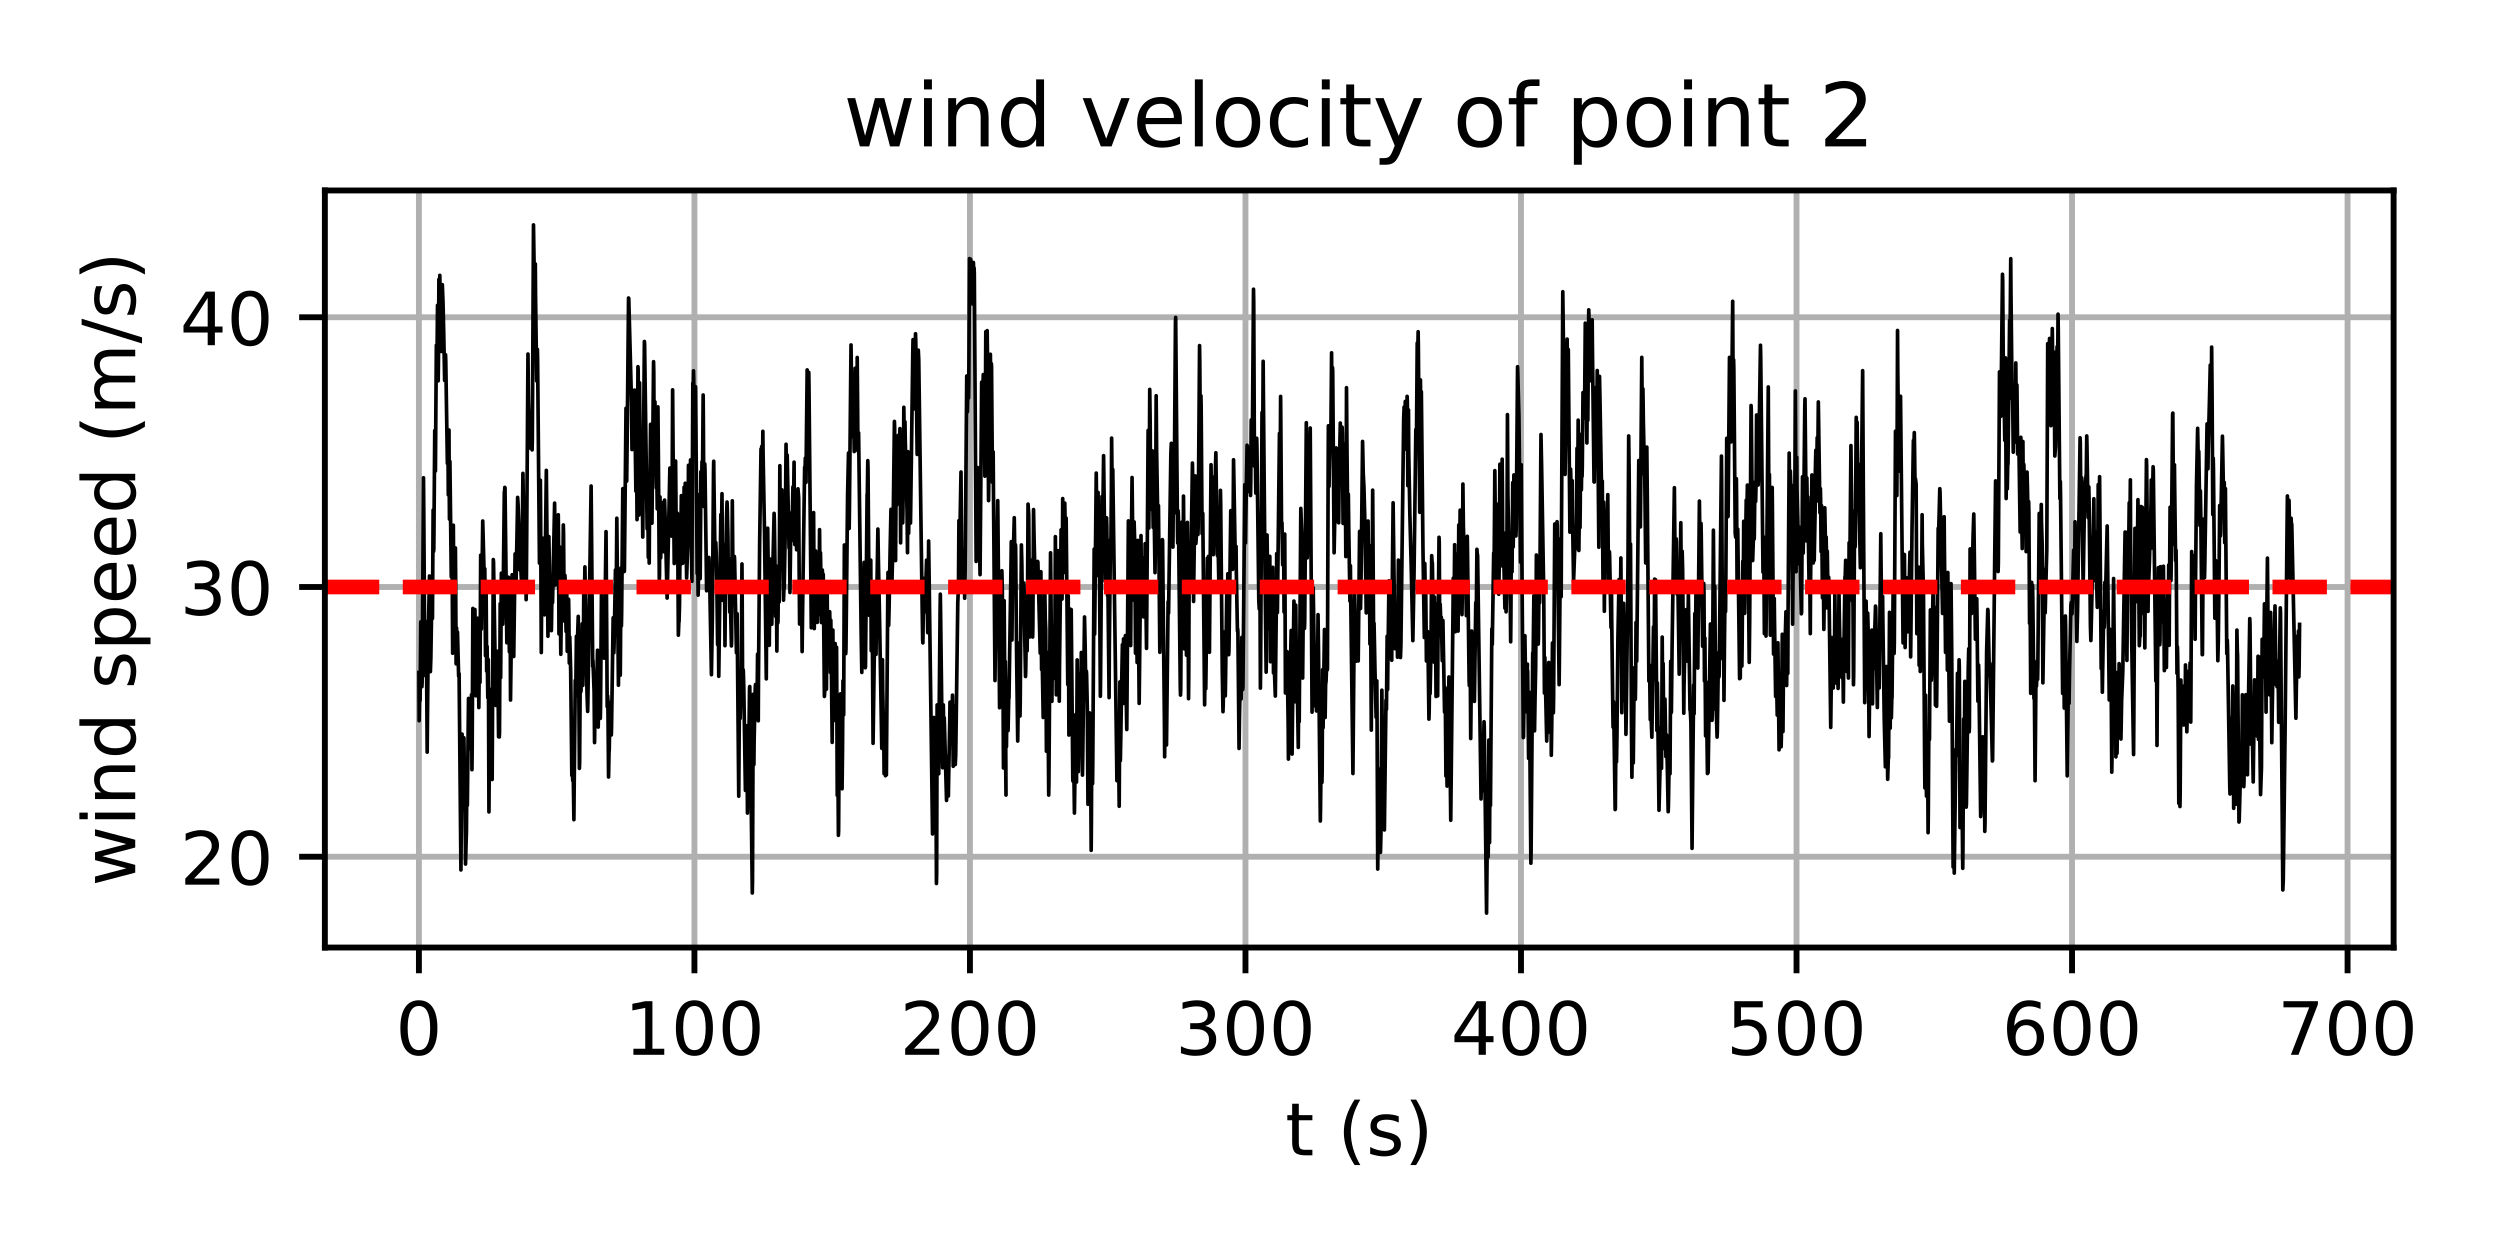 <?xml version="1.0" encoding="utf-8" standalone="no"?>
<!DOCTYPE svg PUBLIC "-//W3C//DTD SVG 1.1//EN"
  "http://www.w3.org/Graphics/SVG/1.1/DTD/svg11.dtd">
<!-- Created with matplotlib (https://matplotlib.org/) -->
<svg height="170.079pt" version="1.1" viewBox="0 0 340.157 170.079" width="340.157pt" xmlns="http://www.w3.org/2000/svg" xmlns:xlink="http://www.w3.org/1999/xlink">
 <defs>
  <style type="text/css">
*{stroke-linecap:butt;stroke-linejoin:round;}
  </style>
 </defs>
 <g id="figure_1">
  <g id="patch_1">
   <path d="M 0 170.079 
L 340.157 170.079 
L 340.157 0 
L 0 0 
z
" style="fill:#ffffff;"/>
  </g>
  <g id="axes_1">
   <g id="patch_2">
    <path d="M 44.203 128.922 
L 325.682 128.922 
L 325.682 25.918 
L 44.203 25.918 
z
" style="fill:#ffffff;"/>
   </g>
   <g id="matplotlib.axis_1">
    <g id="xtick_1">
     <g id="line2d_1">
      <path clip-path="url(#p650c7a2487)" d="M 56.998 128.922 
L 56.998 25.918 
" style="fill:none;stroke:#b0b0b0;stroke-linecap:square;stroke-width:0.8;"/>
     </g>
     <g id="line2d_2">
      <defs>
       <path d="M 0 0 
L 0 3.5 
" id="m117926250b" style="stroke:#000000;stroke-width:0.8;"/>
      </defs>
      <g>
       <use style="stroke:#000000;stroke-width:0.8;" x="56.998" xlink:href="#m117926250b" y="128.922"/>
      </g>
     </g>
     <g id="text_1">
      <!-- 0 -->
      <defs>
       <path d="M 31.781 66.406 
Q 24.172 66.406 20.328 58.906 
Q 16.5 51.422 16.5 36.375 
Q 16.5 21.391 20.328 13.891 
Q 24.172 6.391 31.781 6.391 
Q 39.453 6.391 43.281 13.891 
Q 47.125 21.391 47.125 36.375 
Q 47.125 51.422 43.281 58.906 
Q 39.453 66.406 31.781 66.406 
z
M 31.781 74.219 
Q 44.047 74.219 50.516 64.516 
Q 56.984 54.828 56.984 36.375 
Q 56.984 17.969 50.516 8.266 
Q 44.047 -1.422 31.781 -1.422 
Q 19.531 -1.422 13.062 8.266 
Q 6.594 17.969 6.594 36.375 
Q 6.594 54.828 13.062 64.516 
Q 19.531 74.219 31.781 74.219 
z
" id="DejaVuSans-48"/>
      </defs>
      <g transform="translate(53.816 143.521)scale(0.1 -0.1)">
       <use xlink:href="#DejaVuSans-48"/>
      </g>
     </g>
    </g>
    <g id="xtick_2">
     <g id="line2d_3">
      <path clip-path="url(#p650c7a2487)" d="M 94.486 128.922 
L 94.486 25.918 
" style="fill:none;stroke:#b0b0b0;stroke-linecap:square;stroke-width:0.8;"/>
     </g>
     <g id="line2d_4">
      <g>
       <use style="stroke:#000000;stroke-width:0.8;" x="94.486" xlink:href="#m117926250b" y="128.922"/>
      </g>
     </g>
     <g id="text_2">
      <!-- 100 -->
      <defs>
       <path d="M 12.406 8.297 
L 28.516 8.297 
L 28.516 63.922 
L 10.984 60.406 
L 10.984 69.391 
L 28.422 72.906 
L 38.281 72.906 
L 38.281 8.297 
L 54.391 8.297 
L 54.391 0 
L 12.406 0 
z
" id="DejaVuSans-49"/>
      </defs>
      <g transform="translate(84.942 143.521)scale(0.1 -0.1)">
       <use xlink:href="#DejaVuSans-49"/>
       <use x="63.623" xlink:href="#DejaVuSans-48"/>
       <use x="127.246" xlink:href="#DejaVuSans-48"/>
      </g>
     </g>
    </g>
    <g id="xtick_3">
     <g id="line2d_5">
      <path clip-path="url(#p650c7a2487)" d="M 131.974 128.922 
L 131.974 25.918 
" style="fill:none;stroke:#b0b0b0;stroke-linecap:square;stroke-width:0.8;"/>
     </g>
     <g id="line2d_6">
      <g>
       <use style="stroke:#000000;stroke-width:0.8;" x="131.974" xlink:href="#m117926250b" y="128.922"/>
      </g>
     </g>
     <g id="text_3">
      <!-- 200 -->
      <defs>
       <path d="M 19.188 8.297 
L 53.609 8.297 
L 53.609 0 
L 7.328 0 
L 7.328 8.297 
Q 12.938 14.109 22.625 23.891 
Q 32.328 33.688 34.812 36.531 
Q 39.547 41.844 41.422 45.531 
Q 43.312 49.219 43.312 52.781 
Q 43.312 58.594 39.234 62.25 
Q 35.156 65.922 28.609 65.922 
Q 23.969 65.922 18.812 64.312 
Q 13.672 62.703 7.812 59.422 
L 7.812 69.391 
Q 13.766 71.781 18.938 73 
Q 24.125 74.219 28.422 74.219 
Q 39.75 74.219 46.484 68.547 
Q 53.219 62.891 53.219 53.422 
Q 53.219 48.922 51.531 44.891 
Q 49.859 40.875 45.406 35.406 
Q 44.188 33.984 37.641 27.219 
Q 31.109 20.453 19.188 8.297 
z
" id="DejaVuSans-50"/>
      </defs>
      <g transform="translate(122.431 143.521)scale(0.1 -0.1)">
       <use xlink:href="#DejaVuSans-50"/>
       <use x="63.623" xlink:href="#DejaVuSans-48"/>
       <use x="127.246" xlink:href="#DejaVuSans-48"/>
      </g>
     </g>
    </g>
    <g id="xtick_4">
     <g id="line2d_7">
      <path clip-path="url(#p650c7a2487)" d="M 169.463 128.922 
L 169.463 25.918 
" style="fill:none;stroke:#b0b0b0;stroke-linecap:square;stroke-width:0.8;"/>
     </g>
     <g id="line2d_8">
      <g>
       <use style="stroke:#000000;stroke-width:0.8;" x="169.463" xlink:href="#m117926250b" y="128.922"/>
      </g>
     </g>
     <g id="text_4">
      <!-- 300 -->
      <defs>
       <path d="M 40.578 39.312 
Q 47.656 37.797 51.625 33 
Q 55.609 28.219 55.609 21.188 
Q 55.609 10.406 48.188 4.484 
Q 40.766 -1.422 27.094 -1.422 
Q 22.516 -1.422 17.656 -0.516 
Q 12.797 0.391 7.625 2.203 
L 7.625 11.719 
Q 11.719 9.328 16.594 8.109 
Q 21.484 6.891 26.812 6.891 
Q 36.078 6.891 40.938 10.547 
Q 45.797 14.203 45.797 21.188 
Q 45.797 27.641 41.281 31.266 
Q 36.766 34.906 28.719 34.906 
L 20.219 34.906 
L 20.219 43.016 
L 29.109 43.016 
Q 36.375 43.016 40.234 45.922 
Q 44.094 48.828 44.094 54.297 
Q 44.094 59.906 40.109 62.906 
Q 36.141 65.922 28.719 65.922 
Q 24.656 65.922 20.016 65.031 
Q 15.375 64.156 9.812 62.312 
L 9.812 71.094 
Q 15.438 72.656 20.344 73.438 
Q 25.25 74.219 29.594 74.219 
Q 40.828 74.219 47.359 69.109 
Q 53.906 64.016 53.906 55.328 
Q 53.906 49.266 50.438 45.094 
Q 46.969 40.922 40.578 39.312 
z
" id="DejaVuSans-51"/>
      </defs>
      <g transform="translate(159.919 143.521)scale(0.1 -0.1)">
       <use xlink:href="#DejaVuSans-51"/>
       <use x="63.623" xlink:href="#DejaVuSans-48"/>
       <use x="127.246" xlink:href="#DejaVuSans-48"/>
      </g>
     </g>
    </g>
    <g id="xtick_5">
     <g id="line2d_9">
      <path clip-path="url(#p650c7a2487)" d="M 206.951 128.922 
L 206.951 25.918 
" style="fill:none;stroke:#b0b0b0;stroke-linecap:square;stroke-width:0.8;"/>
     </g>
     <g id="line2d_10">
      <g>
       <use style="stroke:#000000;stroke-width:0.8;" x="206.951" xlink:href="#m117926250b" y="128.922"/>
      </g>
     </g>
     <g id="text_5">
      <!-- 400 -->
      <defs>
       <path d="M 37.797 64.312 
L 12.891 25.391 
L 37.797 25.391 
z
M 35.203 72.906 
L 47.609 72.906 
L 47.609 25.391 
L 58.016 25.391 
L 58.016 17.188 
L 47.609 17.188 
L 47.609 0 
L 37.797 0 
L 37.797 17.188 
L 4.891 17.188 
L 4.891 26.703 
z
" id="DejaVuSans-52"/>
      </defs>
      <g transform="translate(197.407 143.521)scale(0.1 -0.1)">
       <use xlink:href="#DejaVuSans-52"/>
       <use x="63.623" xlink:href="#DejaVuSans-48"/>
       <use x="127.246" xlink:href="#DejaVuSans-48"/>
      </g>
     </g>
    </g>
    <g id="xtick_6">
     <g id="line2d_11">
      <path clip-path="url(#p650c7a2487)" d="M 244.44 128.922 
L 244.44 25.918 
" style="fill:none;stroke:#b0b0b0;stroke-linecap:square;stroke-width:0.8;"/>
     </g>
     <g id="line2d_12">
      <g>
       <use style="stroke:#000000;stroke-width:0.8;" x="244.44" xlink:href="#m117926250b" y="128.922"/>
      </g>
     </g>
     <g id="text_6">
      <!-- 500 -->
      <defs>
       <path d="M 10.797 72.906 
L 49.516 72.906 
L 49.516 64.594 
L 19.828 64.594 
L 19.828 46.734 
Q 21.969 47.469 24.109 47.828 
Q 26.266 48.188 28.422 48.188 
Q 40.625 48.188 47.75 41.5 
Q 54.891 34.812 54.891 23.391 
Q 54.891 11.625 47.562 5.094 
Q 40.234 -1.422 26.906 -1.422 
Q 22.312 -1.422 17.547 -0.641 
Q 12.797 0.141 7.719 1.703 
L 7.719 11.625 
Q 12.109 9.234 16.797 8.062 
Q 21.484 6.891 26.703 6.891 
Q 35.156 6.891 40.078 11.328 
Q 45.016 15.766 45.016 23.391 
Q 45.016 31 40.078 35.438 
Q 35.156 39.891 26.703 39.891 
Q 22.75 39.891 18.812 39.016 
Q 14.891 38.141 10.797 36.281 
z
" id="DejaVuSans-53"/>
      </defs>
      <g transform="translate(234.896 143.521)scale(0.1 -0.1)">
       <use xlink:href="#DejaVuSans-53"/>
       <use x="63.623" xlink:href="#DejaVuSans-48"/>
       <use x="127.246" xlink:href="#DejaVuSans-48"/>
      </g>
     </g>
    </g>
    <g id="xtick_7">
     <g id="line2d_13">
      <path clip-path="url(#p650c7a2487)" d="M 281.928 128.922 
L 281.928 25.918 
" style="fill:none;stroke:#b0b0b0;stroke-linecap:square;stroke-width:0.8;"/>
     </g>
     <g id="line2d_14">
      <g>
       <use style="stroke:#000000;stroke-width:0.8;" x="281.928" xlink:href="#m117926250b" y="128.922"/>
      </g>
     </g>
     <g id="text_7">
      <!-- 600 -->
      <defs>
       <path d="M 33.016 40.375 
Q 26.375 40.375 22.484 35.828 
Q 18.609 31.297 18.609 23.391 
Q 18.609 15.531 22.484 10.953 
Q 26.375 6.391 33.016 6.391 
Q 39.656 6.391 43.531 10.953 
Q 47.406 15.531 47.406 23.391 
Q 47.406 31.297 43.531 35.828 
Q 39.656 40.375 33.016 40.375 
z
M 52.594 71.297 
L 52.594 62.312 
Q 48.875 64.062 45.094 64.984 
Q 41.312 65.922 37.594 65.922 
Q 27.828 65.922 22.672 59.328 
Q 17.531 52.734 16.797 39.406 
Q 19.672 43.656 24.016 45.922 
Q 28.375 48.188 33.594 48.188 
Q 44.578 48.188 50.953 41.516 
Q 57.328 34.859 57.328 23.391 
Q 57.328 12.156 50.688 5.359 
Q 44.047 -1.422 33.016 -1.422 
Q 20.359 -1.422 13.672 8.266 
Q 6.984 17.969 6.984 36.375 
Q 6.984 53.656 15.188 63.938 
Q 23.391 74.219 37.203 74.219 
Q 40.922 74.219 44.703 73.484 
Q 48.484 72.75 52.594 71.297 
z
" id="DejaVuSans-54"/>
      </defs>
      <g transform="translate(272.384 143.521)scale(0.1 -0.1)">
       <use xlink:href="#DejaVuSans-54"/>
       <use x="63.623" xlink:href="#DejaVuSans-48"/>
       <use x="127.246" xlink:href="#DejaVuSans-48"/>
      </g>
     </g>
    </g>
    <g id="xtick_8">
     <g id="line2d_15">
      <path clip-path="url(#p650c7a2487)" d="M 319.416 128.922 
L 319.416 25.918 
" style="fill:none;stroke:#b0b0b0;stroke-linecap:square;stroke-width:0.8;"/>
     </g>
     <g id="line2d_16">
      <g>
       <use style="stroke:#000000;stroke-width:0.8;" x="319.416" xlink:href="#m117926250b" y="128.922"/>
      </g>
     </g>
     <g id="text_8">
      <!-- 700 -->
      <defs>
       <path d="M 8.203 72.906 
L 55.078 72.906 
L 55.078 68.703 
L 28.609 0 
L 18.312 0 
L 43.219 64.594 
L 8.203 64.594 
z
" id="DejaVuSans-55"/>
      </defs>
      <g transform="translate(309.873 143.521)scale(0.1 -0.1)">
       <use xlink:href="#DejaVuSans-55"/>
       <use x="63.623" xlink:href="#DejaVuSans-48"/>
       <use x="127.246" xlink:href="#DejaVuSans-48"/>
      </g>
     </g>
    </g>
    <g id="text_9">
     <!-- t (s) -->
     <defs>
      <path d="M 18.312 70.219 
L 18.312 54.688 
L 36.812 54.688 
L 36.812 47.703 
L 18.312 47.703 
L 18.312 18.016 
Q 18.312 11.328 20.141 9.422 
Q 21.969 7.516 27.594 7.516 
L 36.812 7.516 
L 36.812 0 
L 27.594 0 
Q 17.188 0 13.234 3.875 
Q 9.281 7.766 9.281 18.016 
L 9.281 47.703 
L 2.688 47.703 
L 2.688 54.688 
L 9.281 54.688 
L 9.281 70.219 
z
" id="DejaVuSans-116"/>
      <path id="DejaVuSans-32"/>
      <path d="M 31 75.875 
Q 24.469 64.656 21.281 53.656 
Q 18.109 42.672 18.109 31.391 
Q 18.109 20.125 21.312 9.062 
Q 24.516 -2 31 -13.188 
L 23.188 -13.188 
Q 15.875 -1.703 12.234 9.375 
Q 8.594 20.453 8.594 31.391 
Q 8.594 42.281 12.203 53.312 
Q 15.828 64.359 23.188 75.875 
z
" id="DejaVuSans-40"/>
      <path d="M 44.281 53.078 
L 44.281 44.578 
Q 40.484 46.531 36.375 47.5 
Q 32.281 48.484 27.875 48.484 
Q 21.188 48.484 17.844 46.438 
Q 14.5 44.391 14.5 40.281 
Q 14.5 37.156 16.891 35.375 
Q 19.281 33.594 26.516 31.984 
L 29.594 31.297 
Q 39.156 29.25 43.188 25.516 
Q 47.219 21.781 47.219 15.094 
Q 47.219 7.469 41.188 3.016 
Q 35.156 -1.422 24.609 -1.422 
Q 20.219 -1.422 15.453 -0.562 
Q 10.688 0.297 5.422 2 
L 5.422 11.281 
Q 10.406 8.688 15.234 7.391 
Q 20.062 6.109 24.812 6.109 
Q 31.156 6.109 34.562 8.281 
Q 37.984 10.453 37.984 14.406 
Q 37.984 18.062 35.516 20.016 
Q 33.062 21.969 24.703 23.781 
L 21.578 24.516 
Q 13.234 26.266 9.516 29.906 
Q 5.812 33.547 5.812 39.891 
Q 5.812 47.609 11.281 51.797 
Q 16.75 56 26.812 56 
Q 31.781 56 36.172 55.266 
Q 40.578 54.547 44.281 53.078 
z
" id="DejaVuSans-115"/>
      <path d="M 8.016 75.875 
L 15.828 75.875 
Q 23.141 64.359 26.781 53.312 
Q 30.422 42.281 30.422 31.391 
Q 30.422 20.453 26.781 9.375 
Q 23.141 -1.703 15.828 -13.188 
L 8.016 -13.188 
Q 14.5 -2 17.703 9.062 
Q 20.906 20.125 20.906 31.391 
Q 20.906 42.672 17.703 53.656 
Q 14.5 64.656 8.016 75.875 
z
" id="DejaVuSans-41"/>
     </defs>
     <g transform="translate(174.887 157.199)scale(0.1 -0.1)">
      <use xlink:href="#DejaVuSans-116"/>
      <use x="39.209" xlink:href="#DejaVuSans-32"/>
      <use x="70.996" xlink:href="#DejaVuSans-40"/>
      <use x="110.01" xlink:href="#DejaVuSans-115"/>
      <use x="162.109" xlink:href="#DejaVuSans-41"/>
     </g>
    </g>
   </g>
   <g id="matplotlib.axis_2">
    <g id="ytick_1">
     <g id="line2d_17">
      <path clip-path="url(#p650c7a2487)" d="M 44.203 116.567 
L 325.682 116.567 
" style="fill:none;stroke:#b0b0b0;stroke-linecap:square;stroke-width:0.8;"/>
     </g>
     <g id="line2d_18">
      <defs>
       <path d="M 0 0 
L -3.5 0 
" id="mf5ea49cf5e" style="stroke:#000000;stroke-width:0.8;"/>
      </defs>
      <g>
       <use style="stroke:#000000;stroke-width:0.8;" x="44.203" xlink:href="#mf5ea49cf5e" y="116.567"/>
      </g>
     </g>
     <g id="text_10">
      <!-- 20 -->
      <g transform="translate(24.478 120.367)scale(0.1 -0.1)">
       <use xlink:href="#DejaVuSans-50"/>
       <use x="63.623" xlink:href="#DejaVuSans-48"/>
      </g>
     </g>
    </g>
    <g id="ytick_2">
     <g id="line2d_19">
      <path clip-path="url(#p650c7a2487)" d="M 44.203 79.867 
L 325.682 79.867 
" style="fill:none;stroke:#b0b0b0;stroke-linecap:square;stroke-width:0.8;"/>
     </g>
     <g id="line2d_20">
      <g>
       <use style="stroke:#000000;stroke-width:0.8;" x="44.203" xlink:href="#mf5ea49cf5e" y="79.867"/>
      </g>
     </g>
     <g id="text_11">
      <!-- 30 -->
      <g transform="translate(24.478 83.666)scale(0.1 -0.1)">
       <use xlink:href="#DejaVuSans-51"/>
       <use x="63.623" xlink:href="#DejaVuSans-48"/>
      </g>
     </g>
    </g>
    <g id="ytick_3">
     <g id="line2d_21">
      <path clip-path="url(#p650c7a2487)" d="M 44.203 43.166 
L 325.682 43.166 
" style="fill:none;stroke:#b0b0b0;stroke-linecap:square;stroke-width:0.8;"/>
     </g>
     <g id="line2d_22">
      <g>
       <use style="stroke:#000000;stroke-width:0.8;" x="44.203" xlink:href="#mf5ea49cf5e" y="43.166"/>
      </g>
     </g>
     <g id="text_12">
      <!-- 40 -->
      <g transform="translate(24.478 46.965)scale(0.1 -0.1)">
       <use xlink:href="#DejaVuSans-52"/>
       <use x="63.623" xlink:href="#DejaVuSans-48"/>
      </g>
     </g>
    </g>
    <g id="text_13">
     <!-- wind speed (m/s) -->
     <defs>
      <path d="M 4.203 54.688 
L 13.188 54.688 
L 24.422 12.016 
L 35.594 54.688 
L 46.188 54.688 
L 57.422 12.016 
L 68.609 54.688 
L 77.594 54.688 
L 63.281 0 
L 52.688 0 
L 40.922 44.828 
L 29.109 0 
L 18.5 0 
z
" id="DejaVuSans-119"/>
      <path d="M 9.422 54.688 
L 18.406 54.688 
L 18.406 0 
L 9.422 0 
z
M 9.422 75.984 
L 18.406 75.984 
L 18.406 64.594 
L 9.422 64.594 
z
" id="DejaVuSans-105"/>
      <path d="M 54.891 33.016 
L 54.891 0 
L 45.906 0 
L 45.906 32.719 
Q 45.906 40.484 42.875 44.328 
Q 39.844 48.188 33.797 48.188 
Q 26.516 48.188 22.312 43.547 
Q 18.109 38.922 18.109 30.906 
L 18.109 0 
L 9.078 0 
L 9.078 54.688 
L 18.109 54.688 
L 18.109 46.188 
Q 21.344 51.125 25.703 53.562 
Q 30.078 56 35.797 56 
Q 45.219 56 50.047 50.172 
Q 54.891 44.344 54.891 33.016 
z
" id="DejaVuSans-110"/>
      <path d="M 45.406 46.391 
L 45.406 75.984 
L 54.391 75.984 
L 54.391 0 
L 45.406 0 
L 45.406 8.203 
Q 42.578 3.328 38.25 0.953 
Q 33.938 -1.422 27.875 -1.422 
Q 17.969 -1.422 11.734 6.484 
Q 5.516 14.406 5.516 27.297 
Q 5.516 40.188 11.734 48.094 
Q 17.969 56 27.875 56 
Q 33.938 56 38.25 53.625 
Q 42.578 51.266 45.406 46.391 
z
M 14.797 27.297 
Q 14.797 17.391 18.875 11.75 
Q 22.953 6.109 30.078 6.109 
Q 37.203 6.109 41.297 11.75 
Q 45.406 17.391 45.406 27.297 
Q 45.406 37.203 41.297 42.844 
Q 37.203 48.484 30.078 48.484 
Q 22.953 48.484 18.875 42.844 
Q 14.797 37.203 14.797 27.297 
z
" id="DejaVuSans-100"/>
      <path d="M 18.109 8.203 
L 18.109 -20.797 
L 9.078 -20.797 
L 9.078 54.688 
L 18.109 54.688 
L 18.109 46.391 
Q 20.953 51.266 25.266 53.625 
Q 29.594 56 35.594 56 
Q 45.562 56 51.781 48.094 
Q 58.016 40.188 58.016 27.297 
Q 58.016 14.406 51.781 6.484 
Q 45.562 -1.422 35.594 -1.422 
Q 29.594 -1.422 25.266 0.953 
Q 20.953 3.328 18.109 8.203 
z
M 48.688 27.297 
Q 48.688 37.203 44.609 42.844 
Q 40.531 48.484 33.406 48.484 
Q 26.266 48.484 22.188 42.844 
Q 18.109 37.203 18.109 27.297 
Q 18.109 17.391 22.188 11.75 
Q 26.266 6.109 33.406 6.109 
Q 40.531 6.109 44.609 11.75 
Q 48.688 17.391 48.688 27.297 
z
" id="DejaVuSans-112"/>
      <path d="M 56.203 29.594 
L 56.203 25.203 
L 14.891 25.203 
Q 15.484 15.922 20.484 11.062 
Q 25.484 6.203 34.422 6.203 
Q 39.594 6.203 44.453 7.469 
Q 49.312 8.734 54.109 11.281 
L 54.109 2.781 
Q 49.266 0.734 44.188 -0.344 
Q 39.109 -1.422 33.891 -1.422 
Q 20.797 -1.422 13.156 6.188 
Q 5.516 13.812 5.516 26.812 
Q 5.516 40.234 12.766 48.109 
Q 20.016 56 32.328 56 
Q 43.359 56 49.781 48.891 
Q 56.203 41.797 56.203 29.594 
z
M 47.219 32.234 
Q 47.125 39.594 43.094 43.984 
Q 39.062 48.391 32.422 48.391 
Q 24.906 48.391 20.391 44.141 
Q 15.875 39.891 15.188 32.172 
z
" id="DejaVuSans-101"/>
      <path d="M 52 44.188 
Q 55.375 50.25 60.062 53.125 
Q 64.75 56 71.094 56 
Q 79.641 56 84.281 50.016 
Q 88.922 44.047 88.922 33.016 
L 88.922 0 
L 79.891 0 
L 79.891 32.719 
Q 79.891 40.578 77.094 44.375 
Q 74.312 48.188 68.609 48.188 
Q 61.625 48.188 57.562 43.547 
Q 53.516 38.922 53.516 30.906 
L 53.516 0 
L 44.484 0 
L 44.484 32.719 
Q 44.484 40.625 41.703 44.406 
Q 38.922 48.188 33.109 48.188 
Q 26.219 48.188 22.156 43.531 
Q 18.109 38.875 18.109 30.906 
L 18.109 0 
L 9.078 0 
L 9.078 54.688 
L 18.109 54.688 
L 18.109 46.188 
Q 21.188 51.219 25.484 53.609 
Q 29.781 56 35.688 56 
Q 41.656 56 45.828 52.969 
Q 50 49.953 52 44.188 
z
" id="DejaVuSans-109"/>
      <path d="M 25.391 72.906 
L 33.688 72.906 
L 8.297 -9.281 
L 0 -9.281 
z
" id="DejaVuSans-47"/>
     </defs>
     <g transform="translate(18.398 120.587)rotate(-90)scale(0.1 -0.1)">
      <use xlink:href="#DejaVuSans-119"/>
      <use x="81.787" xlink:href="#DejaVuSans-105"/>
      <use x="109.57" xlink:href="#DejaVuSans-110"/>
      <use x="172.949" xlink:href="#DejaVuSans-100"/>
      <use x="236.426" xlink:href="#DejaVuSans-32"/>
      <use x="268.213" xlink:href="#DejaVuSans-115"/>
      <use x="320.312" xlink:href="#DejaVuSans-112"/>
      <use x="383.789" xlink:href="#DejaVuSans-101"/>
      <use x="445.312" xlink:href="#DejaVuSans-101"/>
      <use x="506.836" xlink:href="#DejaVuSans-100"/>
      <use x="570.312" xlink:href="#DejaVuSans-32"/>
      <use x="602.1" xlink:href="#DejaVuSans-40"/>
      <use x="641.113" xlink:href="#DejaVuSans-109"/>
      <use x="738.525" xlink:href="#DejaVuSans-47"/>
      <use x="772.217" xlink:href="#DejaVuSans-115"/>
      <use x="824.316" xlink:href="#DejaVuSans-41"/>
     </g>
    </g>
   </g>
   <g id="line2d_23">
    <path clip-path="url(#p650c7a2487)" d="M 56.998 91.499 
L 57.029 98.068 
L 57.091 94.187 
L 57.123 93.817 
L 57.154 95.321 
L 57.185 92.638 
L 57.248 84.622 
L 57.279 88.093 
L 57.404 93.438 
L 57.435 92.834 
L 57.622 65.005 
L 57.654 68.64 
L 57.81 91.912 
L 57.904 84.528 
L 57.966 89.715 
L 57.997 88.407 
L 58.029 88.661 
L 58.122 102.338 
L 58.153 98.793 
L 58.278 86.179 
L 58.435 78.375 
L 58.56 91.386 
L 58.622 89.529 
L 58.747 81.806 
L 58.778 82.446 
L 58.841 84.15 
L 58.934 69.4 
L 58.997 75.03 
L 59.028 74.631 
L 59.153 58.586 
L 59.184 60.708 
L 59.247 64.082 
L 59.278 59.344 
L 59.372 46.972 
L 59.434 48.52 
L 59.466 48.411 
L 59.528 41.537 
L 59.591 47.086 
L 59.622 51.818 
L 59.653 49.395 
L 59.716 38.019 
L 59.809 38.669 
L 59.84 37.463 
L 59.872 39.175 
L 60.028 47.824 
L 60.059 47.757 
L 60.184 38.732 
L 60.278 41.181 
L 60.372 45.155 
L 60.497 51.767 
L 60.559 49.659 
L 60.621 48.261 
L 60.653 49.154 
L 60.871 63.054 
L 60.903 60.369 
L 60.934 58.665 
L 60.965 62.626 
L 60.996 67.329 
L 61.028 65.084 
L 61.09 58.508 
L 61.121 65.829 
L 61.153 70.634 
L 61.184 67.22 
L 61.215 62.779 
L 61.246 65.381 
L 61.402 78.49 
L 61.434 78.44 
L 61.496 74.707 
L 61.527 77.999 
L 61.59 88.883 
L 61.621 87.322 
L 61.684 71.463 
L 61.746 80.782 
L 61.777 85.871 
L 61.84 78.147 
L 61.902 80.771 
L 61.934 77.921 
L 61.965 74.554 
L 61.996 78.362 
L 62.059 90.326 
L 62.121 85.434 
L 62.183 87.574 
L 62.215 86.046 
L 62.246 86.002 
L 62.402 91.987 
L 62.465 91.648 
L 62.715 118.367 
L 62.871 99.884 
L 62.902 104.092 
L 62.964 110.16 
L 63.027 107.968 
L 63.058 107.495 
L 63.121 100.387 
L 63.183 104.993 
L 63.214 105.342 
L 63.246 104.251 
L 63.339 117.567 
L 63.433 114.141 
L 63.464 113.24 
L 63.527 105.491 
L 63.589 109.566 
L 63.746 95.031 
L 63.808 98.669 
L 63.964 101.013 
L 64.027 99.068 
L 64.058 101.54 
L 64.089 101.971 
L 64.152 94.523 
L 64.183 98.718 
L 64.214 104.725 
L 64.245 102.093 
L 64.339 82.785 
L 64.402 84.811 
L 64.433 83.962 
L 64.527 92.051 
L 64.558 87.657 
L 64.62 82.932 
L 64.651 85.361 
L 64.745 94.678 
L 64.776 92.833 
L 64.964 84.112 
L 64.995 84.534 
L 65.058 84.466 
L 65.151 96.274 
L 65.214 89.943 
L 65.245 89.683 
L 65.308 92.856 
L 65.401 75.537 
L 65.464 82.896 
L 65.495 85.588 
L 65.526 82.626 
L 65.682 70.89 
L 65.901 79.288 
L 65.932 77.523 
L 65.964 77.381 
L 66.057 89.216 
L 66.089 83.752 
L 66.12 79.067 
L 66.151 81.09 
L 66.213 91.319 
L 66.276 87.951 
L 66.37 94.939 
L 66.401 92.445 
L 66.432 89.735 
L 66.463 93.017 
L 66.526 110.473 
L 66.588 101.683 
L 66.651 93.775 
L 66.713 96.984 
L 66.838 94.414 
L 66.87 94.492 
L 66.963 106.06 
L 66.995 100.346 
L 67.119 76.136 
L 67.151 76.471 
L 67.463 95.981 
L 67.526 89.466 
L 67.588 94.225 
L 67.619 95.414 
L 67.682 88.608 
L 67.744 91.872 
L 67.838 100.247 
L 67.9 99.129 
L 67.932 100.275 
L 67.963 99.744 
L 68.057 82.138 
L 68.088 87.719 
L 68.119 92.215 
L 68.15 88.17 
L 68.213 77.988 
L 68.275 83.157 
L 68.338 79.428 
L 68.369 82.114 
L 68.4 84.935 
L 68.432 83.523 
L 68.619 66.95 
L 68.65 67.045 
L 68.681 66.316 
L 68.713 66.366 
L 68.963 87.462 
L 69.181 78.538 
L 69.213 79.647 
L 69.306 88.692 
L 69.338 83.638 
L 69.369 78.74 
L 69.4 80.78 
L 69.462 95.253 
L 69.525 90.457 
L 69.681 78.196 
L 69.712 82.637 
L 69.775 88.834 
L 69.837 87.307 
L 69.9 89.326 
L 70.087 75.361 
L 70.119 76.221 
L 70.181 80.44 
L 70.212 79.517 
L 70.4 69.758 
L 70.431 67.676 
L 70.493 68.665 
L 70.618 72.369 
L 70.712 77.537 
L 70.806 76.038 
L 70.993 80.132 
L 71.149 64.408 
L 71.212 68.388 
L 71.368 78.954 
L 71.399 77.384 
L 71.462 70.027 
L 71.524 74.575 
L 71.587 81.592 
L 71.618 79.834 
L 71.837 48.17 
L 71.899 54.208 
L 72.087 60.955 
L 72.149 57.173 
L 72.212 59.865 
L 72.243 60.39 
L 72.305 56.033 
L 72.337 57.113 
L 72.399 61.216 
L 72.43 59.831 
L 72.587 30.6 
L 72.711 38.621 
L 72.743 42.254 
L 72.774 40.81 
L 72.836 35.908 
L 72.868 40.114 
L 73.024 51.835 
L 73.055 51.669 
L 73.118 47.53 
L 73.149 48.842 
L 73.399 76.625 
L 73.43 74.643 
L 73.524 65.344 
L 73.555 69.257 
L 73.649 88.793 
L 73.68 83.673 
L 73.836 73.221 
L 73.93 82.797 
L 73.961 78.808 
L 73.992 75.561 
L 74.024 76.941 
L 74.086 83.656 
L 74.117 81.872 
L 74.336 64.001 
L 74.555 86.57 
L 74.68 73.01 
L 74.742 76.649 
L 74.805 83.982 
L 74.867 82.761 
L 74.93 79.91 
L 74.961 80.526 
L 75.023 85.806 
L 75.055 83.749 
L 75.117 79.358 
L 75.179 82.002 
L 75.429 70.091 
L 75.461 68.456 
L 75.492 71.428 
L 75.554 79.603 
L 75.586 76.322 
L 75.617 72.291 
L 75.679 75.133 
L 75.711 76.594 
L 75.742 75.27 
L 75.804 70.818 
L 75.867 73.434 
L 75.898 74.56 
L 75.929 72.361 
L 75.96 70.038 
L 75.992 73.175 
L 76.054 86.248 
L 76.117 77.27 
L 76.148 74.405 
L 76.179 76.473 
L 76.304 89.025 
L 76.335 86.558 
L 76.398 79.37 
L 76.46 80.31 
L 76.523 81.153 
L 76.554 80.794 
L 76.648 71.426 
L 76.679 72.591 
L 76.773 84.493 
L 76.835 79.681 
L 76.866 78.284 
L 76.898 79.104 
L 77.023 85.919 
L 77.054 83.041 
L 77.085 79.895 
L 77.116 80.727 
L 77.179 88.616 
L 77.273 87.73 
L 77.304 87.384 
L 77.366 81.535 
L 77.398 83.543 
L 77.46 90.229 
L 77.522 86.639 
L 77.647 91.263 
L 77.804 105.506 
L 77.835 105.15 
L 77.866 104.917 
L 77.929 106.22 
L 77.96 105.469 
L 77.991 104.887 
L 78.085 111.531 
L 78.116 107.911 
L 78.272 92.583 
L 78.303 93.661 
L 78.335 94.629 
L 78.428 86.576 
L 78.46 89.929 
L 78.491 90.951 
L 78.522 88.597 
L 78.678 83.862 
L 78.835 104.551 
L 78.866 103.77 
L 78.96 90.538 
L 79.022 94.121 
L 79.053 94.053 
L 79.147 89.235 
L 79.209 84.871 
L 79.241 86.872 
L 79.303 93.258 
L 79.366 89.071 
L 79.428 80.735 
L 79.491 82.821 
L 79.584 77.135 
L 79.616 78.868 
L 79.866 94.278 
L 79.959 96.8 
L 79.99 95.338 
L 80.428 66.131 
L 80.49 72.879 
L 80.647 90.667 
L 80.678 89.869 
L 80.834 94.125 
L 80.896 101.039 
L 80.959 96.825 
L 81.021 97.998 
L 81.084 92.584 
L 81.146 95.046 
L 81.303 88.472 
L 81.334 89.134 
L 81.396 98.928 
L 81.459 93.414 
L 81.584 91.524 
L 81.677 97.745 
L 81.709 96.44 
L 81.834 80.879 
L 81.896 87.62 
L 81.99 82.345 
L 82.021 86.073 
L 82.052 88.541 
L 82.115 85.758 
L 82.177 88.08 
L 82.209 89.555 
L 82.24 89.083 
L 82.458 72.335 
L 82.521 81.258 
L 82.615 96.152 
L 82.677 94.681 
L 82.708 95.222 
L 82.802 105.722 
L 82.865 102.39 
L 82.896 101.977 
L 82.99 96.509 
L 83.083 96.789 
L 83.115 95.545 
L 83.146 97.735 
L 83.177 100.002 
L 83.208 98.981 
L 83.427 84.056 
L 83.458 84.572 
L 83.521 88.828 
L 83.552 87.963 
L 83.739 77.546 
L 83.833 82.434 
L 83.927 70.511 
L 83.958 73.907 
L 84.145 93.236 
L 84.177 89.608 
L 84.239 78.833 
L 84.302 81.044 
L 84.395 91.868 
L 84.427 88.221 
L 84.489 77.268 
L 84.52 81.122 
L 84.552 85.169 
L 84.583 83.38 
L 84.739 66.487 
L 84.77 66.686 
L 84.926 77.771 
L 84.958 77.729 
L 85.176 55.547 
L 85.208 57.757 
L 85.27 65.465 
L 85.333 59.964 
L 85.52 40.546 
L 85.551 40.596 
L 85.926 54.799 
L 85.989 61.171 
L 86.051 57.04 
L 86.082 57.121 
L 86.114 56.958 
L 86.176 54.904 
L 86.207 57.252 
L 86.239 59.819 
L 86.27 58.728 
L 86.332 53.076 
L 86.363 55.469 
L 86.52 66.834 
L 86.551 65.039 
L 86.582 61.004 
L 86.613 61.646 
L 86.676 70.706 
L 86.707 65.986 
L 86.801 49.893 
L 86.832 50.329 
L 86.926 70.09 
L 86.988 57.095 
L 87.02 52.079 
L 87.051 56.051 
L 87.145 66.723 
L 87.207 66.319 
L 87.363 63.299 
L 87.457 73.075 
L 87.488 68.211 
L 87.676 46.463 
L 87.707 46.865 
L 88.05 71.947 
L 88.082 68.621 
L 88.113 65.186 
L 88.144 67.402 
L 88.207 75.837 
L 88.269 71.382 
L 88.332 76.614 
L 88.363 71.437 
L 88.519 57.734 
L 88.55 57.752 
L 88.707 71.182 
L 88.925 49.211 
L 88.956 50.611 
L 89.019 62.051 
L 89.081 55.733 
L 89.113 54.67 
L 89.144 57.125 
L 89.3 66.386 
L 89.331 64.726 
L 89.363 64.063 
L 89.425 69.242 
L 89.456 67.267 
L 89.519 55.362 
L 89.581 62.249 
L 89.706 78.907 
L 89.737 78.26 
L 89.8 67.61 
L 89.862 72.526 
L 89.894 75.906 
L 89.956 73.3 
L 90.019 70.984 
L 90.05 71.953 
L 90.081 72.894 
L 90.112 72.344 
L 90.175 68.384 
L 90.237 70.481 
L 90.3 75.067 
L 90.331 74.331 
L 90.425 68.042 
L 90.487 70.033 
L 90.55 72.388 
L 90.737 80.105 
L 90.768 81.373 
L 90.8 80.195 
L 91.143 63.686 
L 91.299 67.939 
L 91.393 72.949 
L 91.424 72.697 
L 91.518 53.042 
L 91.581 61.159 
L 91.737 76.676 
L 91.768 74.799 
L 91.831 75.633 
L 91.893 67.792 
L 91.924 62.729 
L 91.956 66.232 
L 92.018 74.449 
L 92.08 72.652 
L 92.112 75.63 
L 92.143 74.447 
L 92.174 69.838 
L 92.237 76.944 
L 92.299 86.426 
L 92.362 84.667 
L 92.393 84.609 
L 92.455 82.333 
L 92.549 72.211 
L 92.612 76.79 
L 92.674 70.155 
L 92.705 67.437 
L 92.737 70.47 
L 92.893 76.641 
L 93.049 69.802 
L 93.08 66.289 
L 93.143 70.473 
L 93.236 65.751 
L 93.424 78.657 
L 93.611 73.074 
L 93.674 63.309 
L 93.736 66.874 
L 93.767 66.378 
L 93.799 64.074 
L 93.861 67.266 
L 93.892 66.98 
L 93.955 62.571 
L 93.986 68.686 
L 94.142 79.102 
L 94.205 65.522 
L 94.267 52.123 
L 94.33 52.873 
L 94.361 50.452 
L 94.392 51.693 
L 94.455 60.308 
L 94.517 55.256 
L 94.611 52.594 
L 94.642 52.687 
L 94.861 78.044 
L 94.892 77.706 
L 94.923 76.09 
L 94.955 77.804 
L 94.986 80.976 
L 95.017 79.807 
L 95.173 69.097 
L 95.205 67.256 
L 95.267 78.728 
L 95.329 70.492 
L 95.361 64.181 
L 95.454 66.317 
L 95.517 62.809 
L 95.548 64.76 
L 95.579 65.581 
L 95.673 53.744 
L 95.704 57.589 
L 95.767 68.914 
L 95.829 65.952 
L 95.892 63.113 
L 95.923 63.877 
L 96.142 80.382 
L 96.267 79.132 
L 96.36 79.479 
L 96.392 79.201 
L 96.454 75.846 
L 96.517 77.36 
L 96.548 77.305 
L 96.61 81.712 
L 96.798 91.8 
L 96.923 84.367 
L 97.079 64.231 
L 97.11 62.756 
L 97.141 65.496 
L 97.298 76.807 
L 97.391 73.821 
L 97.454 75.505 
L 97.548 80.373 
L 97.641 87.707 
L 97.672 84.559 
L 97.704 82.201 
L 97.735 84.518 
L 97.797 92.02 
L 97.829 89.645 
L 98.079 70.008 
L 98.11 70.091 
L 98.172 73.467 
L 98.204 69.617 
L 98.235 67.17 
L 98.266 71.4 
L 98.329 81.686 
L 98.391 76.373 
L 98.454 81.497 
L 98.485 80.679 
L 98.547 74.111 
L 98.578 77.035 
L 98.641 87.854 
L 98.703 80.761 
L 98.86 70.342 
L 98.922 68.305 
L 98.953 68.992 
L 99.047 73.117 
L 99.11 80.237 
L 99.172 77.054 
L 99.203 75.988 
L 99.297 83.282 
L 99.359 80.772 
L 99.516 87.888 
L 99.547 87.155 
L 99.641 68.142 
L 99.703 75.488 
L 99.766 81.608 
L 99.828 79.871 
L 99.922 75.711 
L 99.953 76.239 
L 100.203 88.821 
L 100.234 87.613 
L 100.297 83.504 
L 100.328 87.755 
L 100.515 108.336 
L 100.609 94.947 
L 100.672 97.471 
L 100.703 97.765 
L 100.859 91.36 
L 100.953 76.731 
L 100.984 81.339 
L 101.046 94.308 
L 101.109 91.098 
L 101.14 91.287 
L 101.203 93.58 
L 101.421 107.548 
L 101.578 100.25 
L 101.609 98.746 
L 101.702 110.629 
L 101.765 107.038 
L 101.796 109.374 
L 101.827 106.827 
L 101.984 93.63 
L 102.015 93.408 
L 102.359 121.501 
L 102.39 119.869 
L 102.484 94.47 
L 102.546 101.268 
L 102.577 104.032 
L 102.608 100.874 
L 102.765 93.513 
L 102.796 93.142 
L 102.858 95.374 
L 102.89 94.118 
L 102.921 93.833 
L 102.983 96.732 
L 103.015 94.737 
L 103.077 89.001 
L 103.108 91.808 
L 103.171 98.074 
L 103.202 92.107 
L 103.358 73.874 
L 103.546 61.084 
L 103.577 63.165 
L 103.608 62.769 
L 103.639 60.742 
L 103.671 62.573 
L 103.733 67.294 
L 103.764 61.937 
L 103.796 58.684 
L 103.827 61.646 
L 104.014 72.033 
L 104.264 92.369 
L 104.295 86.042 
L 104.452 71.869 
L 104.67 87.802 
L 104.733 81.194 
L 104.827 76.067 
L 104.858 77.359 
L 104.889 77.829 
L 104.92 76.409 
L 104.951 76.601 
L 105.014 84.938 
L 105.076 80.66 
L 105.326 69.85 
L 105.358 70.762 
L 105.545 83.875 
L 105.608 77.008 
L 105.639 79.445 
L 105.701 88.581 
L 105.732 84.627 
L 105.764 80.755 
L 105.826 84.775 
L 105.857 84.568 
L 105.92 78.192 
L 105.982 81.592 
L 106.014 81.903 
L 106.107 63.363 
L 106.17 72.513 
L 106.201 73.192 
L 106.264 67.919 
L 106.326 71.212 
L 106.389 66.649 
L 106.42 70.978 
L 106.576 79.839 
L 106.607 81.663 
L 106.67 79.919 
L 106.701 80.017 
L 106.857 71.456 
L 106.951 60.445 
L 106.982 62.828 
L 107.013 64.797 
L 107.076 62.346 
L 107.107 61.915 
L 107.357 74.562 
L 107.419 73.05 
L 107.482 80.62 
L 107.544 76.051 
L 107.607 69.812 
L 107.669 71.923 
L 107.732 73.554 
L 107.763 72.137 
L 107.888 66.251 
L 107.919 67.605 
L 107.951 69.241 
L 107.982 67.582 
L 108.044 62.882 
L 108.076 67.922 
L 108.138 74.097 
L 108.2 73.276 
L 108.232 74.144 
L 108.294 66.98 
L 108.357 72.277 
L 108.388 74.805 
L 108.45 71.151 
L 108.482 71.312 
L 108.575 66.51 
L 108.669 67.712 
L 108.732 77.306 
L 108.794 84.911 
L 108.825 80.953 
L 108.857 79.312 
L 108.888 81.566 
L 108.95 84.077 
L 108.981 82.629 
L 109.044 79.796 
L 109.075 81.483 
L 109.138 88.656 
L 109.2 83.384 
L 109.481 63.567 
L 109.513 65.078 
L 109.575 62.329 
L 109.606 62.499 
L 109.669 65.629 
L 109.7 61.583 
L 109.825 50.331 
L 109.856 51.266 
L 109.919 57.957 
L 109.981 54.141 
L 110.044 50.664 
L 110.075 52.727 
L 110.387 85.42 
L 110.419 83.749 
L 110.575 75.787 
L 110.606 75.441 
L 110.7 69.742 
L 110.793 85.528 
L 110.856 79.644 
L 110.918 81.555 
L 110.981 74.966 
L 111.012 77.26 
L 111.106 76.781 
L 111.2 84.686 
L 111.325 76.293 
L 111.356 77.265 
L 111.418 83.567 
L 111.449 79.505 
L 111.512 72.063 
L 111.543 75.644 
L 111.762 84.713 
L 111.637 75.207 
L 111.793 84.337 
L 111.887 77.555 
L 111.949 79.198 
L 111.981 78.083 
L 112.012 78.188 
L 112.168 94.759 
L 112.324 92.524 
L 112.387 86.074 
L 112.418 90.627 
L 112.449 93.777 
L 112.48 88.629 
L 112.543 79.428 
L 112.574 84.382 
L 112.605 87.419 
L 112.668 84.394 
L 112.699 84.684 
L 112.73 84.398 
L 112.762 83.408 
L 112.793 84.39 
L 112.824 86.431 
L 112.855 85.702 
L 112.887 83.227 
L 112.918 84.412 
L 112.98 91.5 
L 113.011 87.831 
L 113.043 84.39 
L 113.074 86.645 
L 113.23 101.013 
L 113.324 85.722 
L 113.386 93.224 
L 113.418 93.462 
L 113.449 91.895 
L 113.48 93.07 
L 113.543 98.029 
L 113.574 95.12 
L 113.636 87.563 
L 113.668 89.262 
L 113.73 96.143 
L 113.761 93.894 
L 113.824 88.07 
L 113.855 93.864 
L 113.917 108.217 
L 113.98 104.198 
L 114.011 104.351 
L 114.074 113.655 
L 114.105 113.014 
L 114.199 96.088 
L 114.261 100.294 
L 114.355 94.41 
L 114.386 97.401 
L 114.574 107.32 
L 114.636 101.987 
L 114.698 92.636 
L 114.761 96.542 
L 114.792 97.265 
L 114.886 74.148 
L 114.948 79.499 
L 115.073 88.94 
L 115.105 88.246 
L 115.323 67.425 
L 115.448 61.638 
L 115.542 71.898 
L 115.573 69.566 
L 115.761 49.991 
L 115.792 46.934 
L 115.854 51.485 
L 115.948 59.427 
L 115.979 58.304 
L 116.011 56.907 
L 116.073 58.936 
L 116.104 58.559 
L 116.136 56.677 
L 116.198 59.493 
L 116.229 61.441 
L 116.26 59.334 
L 116.354 50.104 
L 116.417 51.897 
L 116.479 51.173 
L 116.573 61.223 
L 116.604 55.81 
L 116.635 48.639 
L 116.698 56.154 
L 116.729 61.339 
L 116.823 58.887 
L 117.166 85.834 
L 117.26 91.494 
L 117.291 89.157 
L 117.573 76.519 
L 117.354 89.202 
L 117.604 80.312 
L 117.729 90.857 
L 117.76 90.692 
L 117.979 67.266 
L 118.01 67.418 
L 118.072 62.675 
L 118.104 63.635 
L 118.26 83.719 
L 118.291 83.072 
L 118.447 76.52 
L 118.479 76.211 
L 118.541 88.55 
L 118.604 82.489 
L 118.635 79.555 
L 118.666 82.252 
L 118.791 101.141 
L 118.822 98.909 
L 119.041 83.167 
L 119.103 80.668 
L 119.135 83.405 
L 119.197 89.036 
L 119.228 85.756 
L 119.447 71.983 
L 119.509 75.733 
L 119.697 85.399 
L 119.978 101.82 
L 120.072 89.764 
L 120.103 93.823 
L 120.259 101.66 
L 120.29 105.268 
L 120.353 101.008 
L 120.384 97.938 
L 120.415 100.185 
L 120.478 105.547 
L 120.509 101.279 
L 120.54 98.728 
L 120.572 101.961 
L 120.603 105.434 
L 120.634 101.361 
L 120.79 81.396 
L 120.822 77.883 
L 120.884 82.285 
L 120.915 85.093 
L 120.978 82.449 
L 121.103 75.331 
L 121.228 69.304 
L 121.259 70.967 
L 121.353 79.519 
L 121.415 76.987 
L 121.478 75.285 
L 121.696 57.34 
L 121.728 58.196 
L 121.853 76.277 
L 121.884 72.039 
L 121.946 62.821 
L 122.009 68.721 
L 122.196 59.614 
L 122.227 59.226 
L 122.384 62.509 
L 122.446 58.316 
L 122.477 63.291 
L 122.54 73.862 
L 122.571 68.339 
L 122.602 63.146 
L 122.665 68.518 
L 122.696 69.249 
L 122.727 67.603 
L 122.758 67.99 
L 122.821 71.144 
L 122.852 69.819 
L 122.946 60.001 
L 122.977 55.415 
L 123.04 59.681 
L 123.071 61.607 
L 123.102 59.33 
L 123.133 57.391 
L 123.165 59.515 
L 123.321 65.843 
L 123.415 69.635 
L 123.477 75.204 
L 123.508 68.382 
L 123.539 61.458 
L 123.602 69.079 
L 123.633 72.559 
L 123.696 67.287 
L 123.883 71.166 
L 123.914 69.112 
L 124.196 47.939 
L 124.227 46.208 
L 124.258 47.152 
L 124.383 55.629 
L 124.414 53.514 
L 124.57 45.407 
L 124.602 46.424 
L 124.789 61.831 
L 124.852 55.976 
L 124.945 47.638 
L 125.008 48.961 
L 125.383 76.46 
L 125.539 87.135 
L 125.57 87.473 
L 125.695 78.689 
L 125.758 79.037 
L 125.789 79.087 
L 125.883 83.252 
L 125.914 81.343 
L 126.07 76.212 
L 126.226 86.084 
L 126.257 84.672 
L 126.351 73.609 
L 126.414 78.109 
L 126.507 85.216 
L 126.882 113.474 
L 126.913 112.801 
L 127.07 97.625 
L 127.101 99.699 
L 127.163 110.055 
L 127.195 106.9 
L 127.226 102.594 
L 127.288 106.377 
L 127.351 106.802 
L 127.413 120.216 
L 127.445 118.886 
L 127.507 95.912 
L 127.569 102.608 
L 127.601 104.636 
L 127.632 100.598 
L 127.663 98.594 
L 127.694 102.409 
L 127.726 105.279 
L 127.757 100.038 
L 127.913 82.81 
L 127.944 80.842 
L 127.976 83.131 
L 128.226 103.315 
L 128.257 104.465 
L 128.288 102.162 
L 128.35 95.904 
L 128.413 99.951 
L 128.475 97.659 
L 128.507 98.708 
L 128.788 108.914 
L 128.819 107.715 
L 128.975 102.981 
L 128.913 107.832 
L 129.007 105.28 
L 129.038 108.314 
L 129.069 106.279 
L 129.225 98.146 
L 129.256 95.535 
L 129.319 97.234 
L 129.444 101.038 
L 129.475 99.154 
L 129.6 94.584 
L 129.694 104.265 
L 129.725 101.267 
L 129.788 96.994 
L 129.85 97.19 
L 129.881 96.019 
L 129.913 97.807 
L 129.975 104.029 
L 130.037 102.75 
L 130.1 98.348 
L 130.319 81.964 
L 130.412 79.737 
L 130.475 70.833 
L 130.537 74.091 
L 130.569 74.647 
L 130.756 64.225 
L 130.881 80.396 
L 130.943 78.617 
L 131.006 74.926 
L 131.037 76.562 
L 131.1 80.573 
L 131.131 77.993 
L 131.162 75.038 
L 131.225 78.203 
L 131.256 81.402 
L 131.318 77.726 
L 131.537 51.156 
L 131.599 55.394 
L 131.631 56.031 
L 131.662 54.511 
L 131.724 52.397 
L 131.756 53.257 
L 131.787 54.146 
L 131.818 52.264 
L 131.912 35.186 
L 131.974 39.336 
L 132.006 38.935 
L 132.068 35.272 
L 132.131 35.861 
L 132.162 35.615 
L 132.193 36.137 
L 132.318 41.361 
L 132.349 41.161 
L 132.443 35.712 
L 132.505 37.323 
L 132.537 36.448 
L 132.568 37.228 
L 132.818 76.39 
L 132.88 73.003 
L 132.912 72.444 
L 133.005 63.609 
L 133.068 67.347 
L 133.13 66.939 
L 133.349 78.19 
L 133.568 51.992 
L 133.63 52.916 
L 133.693 53.955 
L 133.724 53.364 
L 133.786 50.965 
L 133.818 51.667 
L 133.974 61.857 
L 134.005 64.79 
L 134.036 62.383 
L 134.13 45.13 
L 134.192 51.152 
L 134.224 53.662 
L 134.255 52.109 
L 134.317 44.986 
L 134.38 50.194 
L 134.505 68.115 
L 134.536 65.875 
L 134.63 48.384 
L 134.692 51.657 
L 134.755 48.2 
L 134.786 51.13 
L 134.817 53.833 
L 134.848 52.488 
L 134.88 49.471 
L 134.911 49.81 
L 135.036 65.631 
L 135.098 61.841 
L 135.13 61.47 
L 135.38 92.602 
L 135.598 72.907 
L 135.661 74.16 
L 135.754 68.114 
L 135.786 71.116 
L 136.004 96.299 
L 136.036 93.641 
L 136.129 86.742 
L 136.161 87.574 
L 136.192 88.283 
L 136.223 88.098 
L 136.317 77.655 
L 136.379 80.293 
L 136.473 93.875 
L 136.535 104.498 
L 136.567 97.388 
L 136.629 81.735 
L 136.692 90.655 
L 136.879 108.175 
L 136.785 90.01 
L 136.942 101.597 
L 136.973 98.406 
L 137.067 99.044 
L 137.16 99.408 
L 137.254 94.757 
L 137.285 95.006 
L 137.566 76.466 
L 137.598 73.692 
L 137.629 76.017 
L 137.691 87.083 
L 137.754 79.742 
L 138.004 70.438 
L 138.097 76.677 
L 138.16 74.109 
L 138.191 74.497 
L 138.316 88.769 
L 138.472 100.828 
L 138.504 98.529 
L 138.66 87.482 
L 138.691 88.144 
L 138.785 97.42 
L 138.816 95.536 
L 138.972 74.145 
L 139.035 76.743 
L 139.128 83.971 
L 139.16 82.381 
L 139.285 79.313 
L 139.535 92.049 
L 139.566 91.193 
L 139.659 84.824 
L 139.691 85.585 
L 139.753 88.56 
L 139.784 85.694 
L 139.878 68.591 
L 139.941 69.557 
L 139.972 70.094 
L 140.097 86.67 
L 140.191 82.201 
L 140.222 81.642 
L 140.284 85.894 
L 140.316 85.614 
L 140.409 76.184 
L 140.44 79.378 
L 140.503 86.677 
L 140.534 85.376 
L 140.628 69.335 
L 140.69 72.816 
L 140.878 80.537 
L 140.909 80.314 
L 141.065 77.269 
L 141.19 76.389 
L 141.221 76.53 
L 141.534 88.876 
L 141.628 77.788 
L 141.659 84.666 
L 141.721 91.108 
L 141.784 88.481 
L 141.94 97.619 
L 141.971 97.419 
L 142.159 80.261 
L 142.221 84.179 
L 142.284 85.687 
L 142.377 102.219 
L 142.409 98.136 
L 142.471 88.749 
L 142.534 94.772 
L 142.596 96.614 
L 142.69 108.18 
L 142.721 106.356 
L 142.94 75.214 
L 142.971 78.035 
L 143.127 95.423 
L 143.158 91.667 
L 143.221 85.24 
L 143.252 89.609 
L 143.283 92.354 
L 143.315 90.132 
L 143.44 85.566 
L 143.471 85.977 
L 143.502 87.86 
L 143.533 86.627 
L 143.596 73.016 
L 143.658 83.344 
L 143.721 94.543 
L 143.783 93.396 
L 143.939 74.922 
L 144.002 78.292 
L 144.127 95.406 
L 144.158 90.877 
L 144.377 72.081 
L 144.47 78.442 
L 144.502 81.516 
L 144.533 79.417 
L 144.595 67.836 
L 144.658 72.64 
L 144.72 70.77 
L 144.783 77.892 
L 144.845 72.396 
L 144.877 68.455 
L 144.939 72.033 
L 144.97 73.536 
L 145.002 72.686 
L 145.064 70.494 
L 145.283 93.138 
L 145.345 81.042 
L 145.376 85.526 
L 145.439 100.013 
L 145.47 93.63 
L 145.626 82.881 
L 145.689 85.886 
L 145.72 83.02 
L 145.751 82.939 
L 145.97 106.239 
L 146.001 105.773 
L 146.033 106.336 
L 146.126 105.777 
L 146.189 110.63 
L 146.376 97.206 
L 146.439 103.81 
L 146.47 106.41 
L 146.501 101.497 
L 146.564 89.789 
L 146.626 95.57 
L 146.72 104.996 
L 146.751 103.442 
L 146.97 91.658 
L 147.032 94.226 
L 147.063 94.561 
L 147.126 88.778 
L 147.157 91.174 
L 147.282 105.463 
L 147.313 103.716 
L 147.563 83.945 
L 147.657 88.216 
L 147.719 92.944 
L 147.782 91.799 
L 147.813 91.313 
L 147.844 91.715 
L 147.938 96.133 
L 148.032 109.434 
L 148.094 105.322 
L 148.251 97 
L 148.407 106.123 
L 148.469 115.7 
L 148.5 111.827 
L 148.563 98.388 
L 148.625 104.065 
L 148.657 106.627 
L 148.688 103.715 
L 148.875 74.705 
L 148.907 80.931 
L 148.938 86.28 
L 148.969 83.458 
L 149.157 64.367 
L 149.313 78.298 
L 149.406 66.995 
L 149.469 71.723 
L 149.531 69.047 
L 149.563 72.57 
L 149.719 94.735 
L 149.75 91.965 
L 149.938 67.551 
L 149.969 70.128 
L 150 73.529 
L 150.031 71.932 
L 150.156 61.996 
L 150.187 64.281 
L 150.375 79.093 
L 150.437 75.172 
L 150.562 70.454 
L 150.594 71.59 
L 150.687 81.026 
L 150.75 80.224 
L 150.906 94.924 
L 150.937 88.258 
L 151.093 73.42 
L 151.156 73.478 
L 151.218 66.725 
L 151.25 59.608 
L 151.312 65.603 
L 151.343 69.083 
L 151.406 63.871 
L 151.937 103.561 
L 151.968 106.226 
L 151.999 102.803 
L 152.062 97.966 
L 152.093 101.479 
L 152.187 101.326 
L 152.281 109.703 
L 152.374 92.778 
L 152.406 98.105 
L 152.437 103.496 
L 152.499 100.242 
L 152.624 92.571 
L 152.718 87.709 
L 152.749 88.546 
L 152.78 89.852 
L 152.812 89.528 
L 152.874 86.926 
L 152.905 90.473 
L 152.968 95.716 
L 153.03 93.409 
L 153.124 86.479 
L 153.155 90.359 
L 153.312 99.261 
L 153.53 70.871 
L 153.624 76.165 
L 153.749 71.499 
L 153.843 87.835 
L 153.905 76.864 
L 154.03 64.971 
L 154.217 81.655 
L 154.311 71.007 
L 154.405 74.226 
L 154.499 88.886 
L 154.561 81.847 
L 154.592 78.197 
L 154.624 79.298 
L 154.717 90.144 
L 154.749 84.546 
L 154.811 73.529 
L 154.842 78.458 
L 154.998 95.704 
L 155.248 72.871 
L 155.311 80.386 
L 155.342 80.948 
L 155.405 77.842 
L 155.436 80.717 
L 155.592 83.937 
L 155.655 75.872 
L 155.717 80.73 
L 155.748 81.551 
L 155.811 73.971 
L 155.873 78.602 
L 155.998 88.225 
L 156.217 58.56 
L 156.311 71.859 
L 156.373 64.261 
L 156.436 52.982 
L 156.498 57.633 
L 156.56 68.072 
L 156.623 63.085 
L 156.654 63.536 
L 156.717 69.34 
L 156.748 65.662 
L 156.779 61.336 
L 156.842 66.888 
L 156.904 71.764 
L 156.967 70.215 
L 157.029 69.436 
L 157.154 77.92 
L 157.217 73.272 
L 157.31 53.846 
L 157.373 61.275 
L 157.56 72.57 
L 157.623 68.792 
L 157.654 72.024 
L 157.81 88.751 
L 157.841 86.411 
L 157.904 77.452 
L 157.935 81.762 
L 157.966 85.486 
L 157.998 83.317 
L 158.154 73.422 
L 158.185 73.521 
L 158.247 80.158 
L 158.435 98.533 
L 158.466 102.975 
L 158.497 98.651 
L 158.56 90.212 
L 158.591 94.86 
L 158.716 101.366 
L 158.935 81.854 
L 158.966 83.079 
L 158.997 83.423 
L 159.31 61.718 
L 159.372 60.317 
L 159.403 61.73 
L 159.591 74.443 
L 159.685 63.054 
L 159.716 68.521 
L 159.747 69.815 
L 159.934 43.881 
L 159.966 43.187 
L 160.216 72.664 
L 160.247 73.898 
L 160.278 71.909 
L 160.309 69.502 
L 160.341 70.56 
L 160.59 93.456 
L 160.622 94.577 
L 160.653 93.802 
L 160.809 71.038 
L 160.872 76.417 
L 160.934 83.663 
L 160.965 80.813 
L 161.028 67.498 
L 161.059 71.181 
L 161.153 88.295 
L 161.215 87.765 
L 161.278 79.617 
L 161.34 73.937 
L 161.372 79.366 
L 161.434 89.149 
L 161.465 87.457 
L 161.559 71.078 
L 161.621 77.621 
L 161.715 95.068 
L 161.746 91.934 
L 161.809 74.733 
L 161.871 79.648 
L 161.903 80.118 
L 161.965 75.427 
L 162.028 77.554 
L 162.246 63.004 
L 162.309 66.852 
L 162.402 81.837 
L 162.434 78.743 
L 162.621 64.753 
L 162.715 73.945 
L 162.809 72.294 
L 162.871 69.08 
L 162.934 70.948 
L 162.996 72.729 
L 163.027 71.672 
L 163.121 59.417 
L 163.215 47.022 
L 163.246 49.174 
L 163.34 62.783 
L 163.371 58.007 
L 163.402 53.845 
L 163.433 55.335 
L 163.558 72.599 
L 163.621 69.991 
L 163.652 69.849 
L 163.902 95.905 
L 163.996 87.995 
L 164.027 90.901 
L 164.058 93.713 
L 164.089 91.588 
L 164.277 75.946 
L 164.371 82.172 
L 164.402 78.972 
L 164.433 75.697 
L 164.496 80.641 
L 164.558 88.752 
L 164.589 84.839 
L 164.777 63.233 
L 164.839 69.27 
L 164.902 66.827 
L 164.964 67.993 
L 165.027 67.047 
L 165.089 75.465 
L 165.12 73.039 
L 165.183 64.909 
L 165.245 69.197 
L 165.433 61.606 
L 165.62 75.338 
L 165.651 75.618 
L 165.714 72.906 
L 165.745 74.696 
L 165.839 79.231 
L 165.87 77.157 
L 165.933 68.963 
L 165.995 73.324 
L 166.058 66.718 
L 166.089 68.503 
L 166.307 91.467 
L 166.401 96.837 
L 166.432 95.942 
L 166.589 85.983 
L 166.651 89.662 
L 166.714 94.688 
L 166.745 92.912 
L 166.932 79.555 
L 166.995 85.989 
L 167.026 82.854 
L 167.057 78.064 
L 167.12 83.301 
L 167.182 89.077 
L 167.213 88.437 
L 167.463 69.477 
L 167.526 71.417 
L 167.557 70.159 
L 167.588 69.867 
L 167.713 77.475 
L 167.745 76.597 
L 167.838 62.557 
L 167.901 65.972 
L 168.088 77.012 
L 168.119 76.656 
L 168.182 74.343 
L 168.213 77.527 
L 168.369 85.861 
L 168.401 85.572 
L 168.432 85.959 
L 168.588 101.838 
L 168.65 97.327 
L 168.807 90.316 
L 168.838 92.625 
L 168.869 95.104 
L 168.9 93.171 
L 168.963 86.719 
L 168.994 88.697 
L 169.088 93.827 
L 169.119 93.391 
L 169.369 65.95 
L 169.4 67.403 
L 169.463 73.869 
L 169.494 71.504 
L 169.681 60.578 
L 169.775 66.882 
L 169.806 64.949 
L 169.931 61.68 
L 169.963 63.21 
L 169.994 66.286 
L 170.056 62.285 
L 170.088 60.85 
L 170.119 64.145 
L 170.15 67.42 
L 170.181 65.686 
L 170.244 57.132 
L 170.306 60.648 
L 170.337 62.887 
L 170.4 59.501 
L 170.556 39.352 
L 170.587 41.186 
L 170.681 63.433 
L 170.775 59.938 
L 170.869 67.104 
L 170.931 64.201 
L 170.994 59.633 
L 171.025 61.044 
L 171.275 81.723 
L 171.337 82.853 
L 171.4 77.46 
L 171.431 78.898 
L 171.493 93.629 
L 171.525 90.359 
L 171.712 56.125 
L 171.775 62.774 
L 171.806 60.151 
L 171.868 49.159 
L 171.899 53.198 
L 172.118 77.744 
L 172.274 91.455 
L 172.306 89.405 
L 172.399 72.795 
L 172.431 75.292 
L 172.493 85.51 
L 172.556 82.616 
L 172.649 77.45 
L 172.68 78.741 
L 172.712 78.749 
L 172.774 75.697 
L 172.868 90.038 
L 172.899 84.502 
L 172.93 80.445 
L 172.962 83.166 
L 172.993 87.392 
L 173.055 83.73 
L 173.149 79.78 
L 173.18 77.192 
L 173.212 80.685 
L 173.274 91.558 
L 173.337 89.533 
L 173.524 94.706 
L 173.68 81.038 
L 173.711 75.325 
L 173.774 82.808 
L 173.805 83.35 
L 174.086 58.976 
L 174.149 66.275 
L 174.18 65.433 
L 174.243 53.936 
L 174.274 57.638 
L 174.367 71.39 
L 174.43 71.132 
L 174.524 76.854 
L 174.555 76.457 
L 174.617 72.983 
L 174.649 73.907 
L 174.711 83.275 
L 174.742 82.089 
L 174.805 72.666 
L 174.836 78.591 
L 174.899 94.297 
L 174.961 90.174 
L 175.024 93.746 
L 175.055 92.554 
L 175.117 88.653 
L 175.148 90.276 
L 175.273 98.71 
L 175.305 103.285 
L 175.367 97.99 
L 175.43 91.635 
L 175.492 94.629 
L 175.68 85.783 
L 175.711 87.844 
L 175.805 102.603 
L 175.836 99.456 
L 176.054 81.781 
L 176.117 83.159 
L 176.211 95.484 
L 176.242 92.824 
L 176.304 82.338 
L 176.367 88.308 
L 176.398 88.483 
L 176.429 88.16 
L 176.648 101.697 
L 176.71 93.255 
L 176.773 98.191 
L 176.992 69.173 
L 177.117 72.432 
L 177.179 80.301 
L 177.242 92.259 
L 177.304 85.529 
L 177.335 82.307 
L 177.398 84.058 
L 177.46 84.407 
L 177.492 85.502 
L 177.523 84.588 
L 177.741 57.513 
L 177.773 62.993 
L 177.866 75.905 
L 177.898 74.85 
L 178.085 68.951 
L 178.148 59.223 
L 178.241 59.677 
L 178.273 58.239 
L 178.522 96.898 
L 178.585 89.419 
L 178.679 79.957 
L 178.71 81.943 
L 178.929 96.055 
L 178.991 92.027 
L 179.022 88.949 
L 179.085 93.416 
L 179.116 96.731 
L 179.178 93.965 
L 179.272 91.191 
L 179.335 83.629 
L 179.397 88.241 
L 179.647 111.71 
L 179.678 109.773 
L 179.803 99.004 
L 179.835 101.385 
L 179.866 106.462 
L 179.897 104.987 
L 179.959 91.115 
L 180.022 99.023 
L 180.209 85.653 
L 180.241 88.504 
L 180.303 97.625 
L 180.366 93.129 
L 180.428 92.699 
L 180.522 89.857 
L 180.553 90.453 
L 180.584 91.164 
L 180.616 91.033 
L 180.709 64.397 
L 180.741 57.934 
L 180.803 64.482 
L 180.834 66.173 
L 180.865 64.132 
L 180.99 58.146 
L 181.022 58.471 
L 181.053 59.508 
L 181.084 58.967 
L 181.178 48.005 
L 181.209 52.184 
L 181.24 56.325 
L 181.303 50.015 
L 181.334 50.518 
L 181.522 75.218 
L 181.803 60.945 
L 181.834 63.921 
L 181.99 70.328 
L 182.021 71.004 
L 182.084 63.987 
L 182.115 66.692 
L 182.146 71.136 
L 182.209 64.974 
L 182.365 57.559 
L 182.427 63.502 
L 182.459 60.686 
L 182.49 58.051 
L 182.521 59.759 
L 182.552 62.265 
L 182.584 60.97 
L 182.615 58.123 
L 182.646 59.089 
L 182.74 71.224 
L 182.771 69.495 
L 182.865 61.396 
L 182.927 62.089 
L 182.99 60.414 
L 183.021 61.538 
L 183.115 75.732 
L 183.146 71.124 
L 183.208 52.749 
L 183.271 60.653 
L 183.396 73.021 
L 183.427 70.491 
L 183.458 67.237 
L 183.521 72.264 
L 183.677 81.789 
L 183.708 78.404 
L 183.74 76.974 
L 183.771 80.503 
L 184.083 105.249 
L 184.302 80.048 
L 184.489 88.283 
L 184.521 89.962 
L 184.552 88.316 
L 184.614 84.209 
L 184.677 84.978 
L 184.708 84.751 
L 184.802 89.932 
L 184.833 87.287 
L 184.989 72.299 
L 185.02 72.54 
L 185.114 82.798 
L 185.177 79.816 
L 185.395 60.062 
L 185.489 64.516 
L 185.583 66.282 
L 185.708 71.079 
L 185.895 83.393 
L 185.958 76.078 
L 185.989 71.174 
L 186.051 76.047 
L 186.083 76.366 
L 186.145 70.892 
L 186.176 74.646 
L 186.208 78.595 
L 186.27 74.171 
L 186.301 74.518 
L 186.395 87.634 
L 186.426 85.23 
L 186.457 81.699 
L 186.489 81.859 
L 186.582 99.345 
L 186.614 94.786 
L 186.77 66.691 
L 186.801 71.083 
L 186.895 86.79 
L 186.957 84.807 
L 187.082 91.162 
L 187.238 97.588 
L 187.27 97.097 
L 187.332 92.641 
L 187.363 96.987 
L 187.457 118.25 
L 187.52 112.501 
L 187.676 104.647 
L 187.707 104.909 
L 187.832 115.979 
L 187.895 113.46 
L 188.019 93.907 
L 188.082 100.748 
L 188.363 112.924 
L 188.394 110.269 
L 188.582 95.273 
L 188.613 96.467 
L 188.644 96.512 
L 188.738 86.569 
L 188.769 90.949 
L 188.801 93.816 
L 188.832 90.775 
L 188.988 79.037 
L 189.05 85.733 
L 189.082 89.482 
L 189.144 85.515 
L 189.207 86.927 
L 189.269 79.218 
L 189.3 81.175 
L 189.363 89.836 
L 189.394 83.779 
L 189.55 68.409 
L 189.8 88.259 
L 190.05 82.878 
L 190.081 83.367 
L 190.144 89.422 
L 190.175 88.35 
L 190.269 76.21 
L 190.331 79.942 
L 190.363 81.079 
L 190.394 80.017 
L 190.425 79.271 
L 190.55 89.467 
L 190.612 87.732 
L 190.987 56.937 
L 191.05 55.371 
L 191.112 60.579 
L 191.144 59.845 
L 191.206 54.618 
L 191.237 58.161 
L 191.268 61.106 
L 191.3 59.169 
L 191.331 56.359 
L 191.393 60.689 
L 191.456 53.931 
L 191.487 54.659 
L 191.55 66.083 
L 191.581 62.214 
L 191.643 55.771 
L 191.675 61.495 
L 191.831 70.064 
L 192.018 77.282 
L 192.237 87.167 
L 192.393 78.452 
L 192.643 58.438 
L 192.706 59.587 
L 192.737 58.755 
L 192.831 46.676 
L 192.924 47.2 
L 192.955 45.136 
L 192.987 47.165 
L 193.174 69.701 
L 193.205 62.794 
L 193.268 51.69 
L 193.33 57.719 
L 193.393 53.294 
L 193.424 56.179 
L 193.612 74.678 
L 193.799 86.746 
L 193.83 81.448 
L 193.861 76.671 
L 193.924 80.765 
L 193.986 80.473 
L 194.049 86.463 
L 194.08 89.938 
L 194.174 88.522 
L 194.268 85.941 
L 194.424 97.848 
L 194.455 96.906 
L 194.517 92.084 
L 194.58 94.389 
L 194.705 88.39 
L 194.799 75.601 
L 194.861 76.682 
L 194.892 76.578 
L 195.111 90.087 
L 195.174 81.229 
L 195.236 87.25 
L 195.298 84.356 
L 195.33 86.659 
L 195.392 94.769 
L 195.455 89.342 
L 195.517 82.194 
L 195.548 85.332 
L 195.611 94.682 
L 195.642 88.715 
L 195.798 73.103 
L 195.83 73.853 
L 195.892 85.894 
L 195.955 82.209 
L 196.017 83.994 
L 196.111 83.981 
L 196.236 89.891 
L 196.267 89.062 
L 196.329 84.433 
L 196.361 86.427 
L 196.548 96.884 
L 196.579 96.386 
L 196.611 93.543 
L 196.642 93.965 
L 196.736 105.591 
L 196.767 101.175 
L 196.798 98.254 
L 196.829 100.823 
L 196.892 106.958 
L 196.923 103.905 
L 197.11 94.557 
L 197.142 92.111 
L 197.173 92.439 
L 197.392 111.607 
L 197.704 82.328 
L 197.735 78.662 
L 197.798 81.824 
L 197.829 83.503 
L 197.86 81.048 
L 197.923 74.109 
L 197.954 77.347 
L 198.016 85.956 
L 198.048 83.349 
L 198.079 79.639 
L 198.141 83.118 
L 198.173 84.704 
L 198.204 82.017 
L 198.266 75.383 
L 198.298 77.155 
L 198.391 85.864 
L 198.423 81.167 
L 198.485 71.421 
L 198.547 76.117 
L 198.579 76.857 
L 198.672 69.409 
L 198.704 72.043 
L 198.797 82.81 
L 198.86 81.18 
L 198.922 83.626 
L 198.954 81.529 
L 199.047 65.859 
L 199.11 71.545 
L 199.266 76.874 
L 199.297 76.778 
L 199.36 75.473 
L 199.391 76.395 
L 199.516 83.766 
L 199.547 81.612 
L 199.641 72.97 
L 199.672 74.922 
L 199.891 92.592 
L 199.922 93.281 
L 199.953 92.603 
L 200.016 88.081 
L 200.047 90.733 
L 200.109 100.486 
L 200.141 97.558 
L 200.234 85.859 
L 200.266 87.547 
L 200.391 94.794 
L 200.453 93.916 
L 200.547 90.768 
L 200.578 93.28 
L 200.609 95.434 
L 200.641 93.351 
L 200.797 81.995 
L 200.859 84.034 
L 200.891 81.401 
L 200.953 74.739 
L 201.015 75.584 
L 201.047 75.54 
L 201.515 108.711 
L 201.609 103.223 
L 201.703 104.3 
L 201.765 107.588 
L 201.796 104.902 
L 201.921 98.201 
L 201.953 98.833 
L 202.265 124.24 
L 202.39 111.302 
L 202.453 114.396 
L 202.484 116.59 
L 202.515 113.661 
L 202.577 100.695 
L 202.609 105 
L 202.671 114.644 
L 202.702 109.144 
L 202.796 109.601 
L 202.984 85.565 
L 203.046 87.666 
L 203.077 85.34 
L 203.234 75.232 
L 203.296 76.827 
L 203.39 64.034 
L 203.421 67.284 
L 203.546 79.86 
L 203.577 78.946 
L 203.671 68.6 
L 203.702 72.07 
L 203.765 77.275 
L 203.796 72.667 
L 203.827 69.522 
L 203.858 72.177 
L 203.921 80.857 
L 203.983 77.487 
L 204.077 63.161 
L 204.139 69.057 
L 204.171 72.512 
L 204.264 71.717 
L 204.296 71.575 
L 204.389 62.475 
L 204.421 65.966 
L 204.483 77.069 
L 204.546 74.9 
L 204.577 74.696 
L 204.764 82.752 
L 204.827 72.537 
L 204.858 74.788 
L 204.921 83.247 
L 204.983 80.431 
L 205.014 80.11 
L 205.108 56.412 
L 205.17 67.288 
L 205.327 75.195 
L 205.389 73.272 
L 205.42 74.444 
L 205.545 87.324 
L 205.577 84.059 
L 205.639 72.872 
L 205.702 76.698 
L 205.733 77.807 
L 205.826 65.665 
L 205.858 70.801 
L 205.889 74.417 
L 205.92 71.86 
L 205.983 64.617 
L 206.045 67.609 
L 206.139 72.419 
L 206.201 69.712 
L 206.264 72.925 
L 206.295 72.104 
L 206.483 49.898 
L 206.514 50.788 
L 206.67 56.593 
L 206.889 76.485 
L 206.982 63.229 
L 207.014 68.682 
L 207.264 100.361 
L 207.295 100.255 
L 207.482 86.493 
L 207.638 96.825 
L 207.701 92.928 
L 207.826 90.365 
L 207.763 92.972 
L 207.857 91.247 
L 207.982 103.192 
L 208.013 102.366 
L 208.107 94.215 
L 208.138 99.475 
L 208.294 117.449 
L 208.326 115.803 
L 208.544 88.846 
L 208.576 89.009 
L 208.607 89.081 
L 208.701 81.046 
L 208.732 83.727 
L 208.794 99.437 
L 208.857 95.375 
L 208.951 90.654 
L 209.044 75.512 
L 209.107 77.72 
L 209.169 81.097 
L 209.294 87.637 
L 209.325 86.869 
L 209.419 78.095 
L 209.45 80.914 
L 209.482 82.017 
L 209.513 80.01 
L 209.669 59.117 
L 209.763 63.81 
L 210.044 80.61 
L 210.138 94.305 
L 210.2 89.468 
L 210.45 100.829 
L 210.575 94.077 
L 210.606 96.853 
L 210.637 99.658 
L 210.669 97.145 
L 210.731 90.139 
L 210.762 94.811 
L 210.794 98.081 
L 210.825 95.106 
L 210.887 90.303 
L 210.95 92.065 
L 210.981 90.281 
L 211.012 92.227 
L 211.075 102.765 
L 211.137 98.553 
L 211.231 87.484 
L 211.262 88.998 
L 211.356 96.99 
L 211.387 94.97 
L 211.543 71.299 
L 211.637 76.886 
L 211.7 72.353 
L 211.762 74.774 
L 211.793 75.136 
L 211.856 70.984 
L 211.887 71.549 
L 212.137 93.158 
L 212.168 90.567 
L 212.324 73.299 
L 212.356 75.843 
L 212.418 81.185 
L 212.449 73.953 
L 212.637 39.692 
L 212.949 64.548 
L 213.012 59.379 
L 213.074 51.21 
L 213.137 54.625 
L 213.168 54.065 
L 213.23 46.138 
L 213.262 50.159 
L 213.324 56.876 
L 213.355 50.958 
L 213.387 47.557 
L 213.418 51.327 
L 213.605 72.408 
L 213.699 63.827 
L 213.762 66.21 
L 213.824 71.944 
L 213.855 69.612 
L 213.918 65.406 
L 213.949 69.596 
L 214.105 79.121 
L 214.355 72.223 
L 214.386 72.921 
L 214.449 74.649 
L 214.48 72.374 
L 214.574 61.001 
L 214.605 65.833 
L 214.636 69.909 
L 214.667 67.593 
L 214.73 57.165 
L 214.761 61.081 
L 214.824 74.902 
L 214.886 69.48 
L 214.917 67.296 
L 214.949 69.51 
L 214.98 71.788 
L 215.011 68.963 
L 215.074 59.108 
L 215.105 62.008 
L 215.167 66.652 
L 215.199 64.117 
L 215.261 64.831 
L 215.292 63.479 
L 215.386 53.417 
L 215.417 55.887 
L 215.448 56.934 
L 215.48 55.641 
L 215.511 54.254 
L 215.573 55.578 
L 215.605 55.173 
L 215.698 43.967 
L 215.761 47.718 
L 215.917 60.271 
L 215.948 56.236 
L 215.98 53.27 
L 216.042 57.198 
L 216.105 49.608 
L 216.167 42.157 
L 216.23 43.953 
L 216.417 51.802 
L 216.448 50.217 
L 216.479 48.18 
L 216.542 50.909 
L 216.636 43.514 
L 216.667 47.028 
L 216.886 65.571 
L 216.917 65.589 
L 217.011 59.161 
L 217.167 53.292 
L 217.198 52.673 
L 217.26 57.745 
L 217.292 54.135 
L 217.323 50.418 
L 217.354 52.981 
L 217.542 74.456 
L 217.635 51.21 
L 217.698 54.363 
L 217.948 68.691 
L 218.01 65.448 
L 218.041 69.739 
L 218.104 78.934 
L 218.135 77.329 
L 218.198 68.322 
L 218.229 69.946 
L 218.291 83.173 
L 218.354 75.556 
L 218.385 72.24 
L 218.479 73.13 
L 218.573 77.844 
L 218.604 76.064 
L 218.76 67.301 
L 218.854 79.522 
L 218.916 78.537 
L 218.979 75.059 
L 219.01 75.629 
L 219.197 85.378 
L 219.26 79.449 
L 219.291 84.052 
L 219.447 96.732 
L 219.478 98.941 
L 219.51 97.327 
L 219.541 95.468 
L 219.572 96.871 
L 219.76 110.148 
L 219.791 110.063 
L 219.885 98.41 
L 219.947 103.659 
L 220.01 99.958 
L 220.135 86.895 
L 220.291 78.852 
L 220.416 85.533 
L 220.447 85.515 
L 220.541 75.917 
L 220.572 80.05 
L 220.666 96.975 
L 220.697 92.937 
L 220.759 88.514 
L 220.791 92.119 
L 220.822 95.333 
L 220.853 93.584 
L 220.916 82.092 
L 220.978 86.297 
L 221.072 93.324 
L 221.103 92.001 
L 221.134 90.525 
L 221.165 91.769 
L 221.228 99.918 
L 221.259 98.292 
L 221.447 83.29 
L 221.509 76.551 
L 221.603 59.318 
L 221.665 64.116 
L 221.759 78.444 
L 221.822 74.658 
L 221.853 74.022 
L 221.978 98.559 
L 222.04 105.754 
L 222.071 103.433 
L 222.134 96.675 
L 222.165 98.076 
L 222.228 103.809 
L 222.259 100.876 
L 222.353 90.87 
L 222.415 91.265 
L 222.446 91.215 
L 222.509 95.153 
L 222.54 93.163 
L 222.603 84.68 
L 222.665 89.239 
L 222.696 89.96 
L 222.977 62.652 
L 223.04 68.475 
L 223.102 66.822 
L 223.134 68.007 
L 223.196 71.694 
L 223.227 68.049 
L 223.384 48.623 
L 223.415 52.436 
L 223.477 62.409 
L 223.508 58.205 
L 223.54 52.905 
L 223.602 57.383 
L 223.758 64.658 
L 223.79 64.705 
L 223.915 76.604 
L 223.977 71.908 
L 224.071 60.834 
L 224.133 67.281 
L 224.352 92.674 
L 224.383 91.658 
L 224.414 90.458 
L 224.446 90.569 
L 224.539 97.91 
L 224.633 96.882 
L 224.758 100.306 
L 224.789 98.099 
L 224.977 85.3 
L 225.039 92.398 
L 225.071 88.401 
L 225.133 78.796 
L 225.195 83.049 
L 225.258 78.874 
L 225.289 82.167 
L 225.445 99.396 
L 225.477 96.008 
L 225.508 92.921 
L 225.539 95.268 
L 225.727 110.247 
L 226.008 99.022 
L 226.07 104.55 
L 226.101 100.184 
L 226.164 86.685 
L 226.226 94.725 
L 226.289 90.273 
L 226.32 93.395 
L 226.383 101.834 
L 226.445 97.987 
L 226.539 95.121 
L 226.57 96.861 
L 226.664 102.947 
L 226.695 101.784 
L 226.757 99.988 
L 226.789 100.773 
L 226.976 110.441 
L 227.007 109.688 
L 227.132 102.238 
L 227.164 102.368 
L 227.226 105.285 
L 227.32 89.975 
L 227.382 96.982 
L 227.414 96.897 
L 227.507 88.202 
L 227.663 77.381 
L 227.82 66.357 
L 227.945 79.574 
L 228.007 76.988 
L 228.07 73.316 
L 228.101 73.784 
L 228.195 80.846 
L 228.226 78.964 
L 228.257 76.834 
L 228.288 78.454 
L 228.476 91.732 
L 228.694 71.12 
L 228.726 75.051 
L 228.788 84.551 
L 228.819 79.607 
L 228.882 75.008 
L 228.944 77.556 
L 229.007 84.292 
L 229.101 97.043 
L 229.132 93.604 
L 229.288 84.92 
L 229.35 88.381 
L 229.382 87.686 
L 229.444 82.945 
L 229.475 86.614 
L 229.507 89.958 
L 229.569 86.277 
L 229.632 87.831 
L 229.725 80.742 
L 229.757 83.266 
L 229.944 96.618 
L 229.975 96.478 
L 230.069 98.295 
L 230.225 115.432 
L 230.288 108.753 
L 230.444 93.197 
L 230.475 96 
L 230.506 97.116 
L 230.6 83.487 
L 230.631 88.928 
L 230.663 90.575 
L 230.756 80.583 
L 230.787 82.4 
L 231.006 90.898 
L 231.225 68.175 
L 231.256 70.704 
L 231.319 82.245 
L 231.381 76.078 
L 231.444 71.219 
L 231.475 72.737 
L 231.662 87.931 
L 231.756 86.972 
L 231.818 79.388 
L 231.85 80.695 
L 231.912 92.662 
L 231.975 86.817 
L 232.068 100.132 
L 232.1 95.907 
L 232.131 92.78 
L 232.193 95.22 
L 232.318 105.247 
L 232.412 105.104 
L 232.724 84.905 
L 232.756 85.087 
L 232.943 98.006 
L 232.974 97.427 
L 233.131 72.137 
L 233.193 80.697 
L 233.255 84.479 
L 233.287 81.465 
L 233.318 79.761 
L 233.349 83.343 
L 233.443 96.554 
L 233.505 96.059 
L 233.63 100.291 
L 233.662 99.636 
L 233.818 88.805 
L 233.88 92.117 
L 233.912 91.824 
L 234.224 62.055 
L 234.255 65.29 
L 234.38 89.634 
L 234.411 87.606 
L 234.474 80.695 
L 234.505 84.289 
L 234.568 95.297 
L 234.63 87.847 
L 234.724 79.511 
L 234.755 81.807 
L 234.786 83.213 
L 234.817 79.95 
L 234.942 59.639 
L 234.974 61.532 
L 235.099 70.304 
L 235.13 70.244 
L 235.317 48.627 
L 235.349 49.174 
L 235.411 59.841 
L 235.474 54.562 
L 235.536 60.128 
L 235.567 59.348 
L 235.755 40.993 
L 235.817 54.137 
L 235.88 48.937 
L 235.911 50.181 
L 236.098 72.552 
L 236.161 73.093 
L 236.255 65.129 
L 236.286 67.787 
L 236.348 79.124 
L 236.411 73.336 
L 236.442 71.996 
L 236.692 92.343 
L 236.754 92.033 
L 236.786 92.255 
L 236.879 80.064 
L 236.942 86.195 
L 237.004 90.632 
L 237.036 88.098 
L 237.129 76.365 
L 237.161 79.894 
L 237.192 80.723 
L 237.254 70.926 
L 237.317 78.234 
L 237.379 83.456 
L 237.41 80.466 
L 237.598 68.044 
L 237.629 68.323 
L 237.692 70.582 
L 237.723 67.859 
L 237.754 66 
L 237.785 68.569 
L 238.004 90.126 
L 238.066 84.575 
L 238.254 55.173 
L 238.285 55.886 
L 238.473 76.271 
L 238.598 72.511 
L 238.629 71.94 
L 238.66 72.577 
L 238.691 73.324 
L 238.785 65.6 
L 238.879 68.225 
L 238.941 65.4 
L 239.004 56.463 
L 239.066 60.937 
L 239.129 65.209 
L 239.191 64.971 
L 239.222 65.992 
L 239.254 65.241 
L 239.535 46.974 
L 239.566 48.412 
L 239.785 68.763 
L 239.878 77.853 
L 239.941 74.129 
L 239.972 73.06 
L 240.066 86.21 
L 240.128 81.136 
L 240.16 77.948 
L 240.222 81.677 
L 240.285 86.546 
L 240.316 84.148 
L 240.597 52.647 
L 240.691 72.558 
L 240.753 64.553 
L 240.816 74.638 
L 240.878 86.424 
L 240.941 80.893 
L 241.097 68.037 
L 241.128 66.322 
L 241.159 69.329 
L 241.315 89 
L 241.347 87.712 
L 241.409 81.439 
L 241.44 84.134 
L 241.597 94.761 
L 241.659 88.973 
L 241.69 90.416 
L 241.815 97.306 
L 241.847 95.921 
L 241.909 87.456 
L 241.972 93.231 
L 242.065 102.024 
L 242.096 100.027 
L 242.159 94.951 
L 242.19 97.11 
L 242.221 98.393 
L 242.253 96.402 
L 242.284 95.15 
L 242.315 98.108 
L 242.346 101.608 
L 242.378 100.315 
L 242.503 86.301 
L 242.534 87.754 
L 242.596 99.539 
L 242.659 91.244 
L 242.69 87.011 
L 242.753 91.308 
L 242.784 91.11 
L 243.002 83.239 
L 243.096 93.273 
L 243.159 86.185 
L 243.19 85.823 
L 243.252 91.631 
L 243.284 84.143 
L 243.44 61.644 
L 243.534 69.135 
L 243.565 66.314 
L 243.596 64.081 
L 243.659 66.091 
L 243.721 65.957 
L 243.752 66.959 
L 243.908 84.927 
L 243.971 78.007 
L 244.033 66.764 
L 244.096 72.963 
L 244.127 73.304 
L 244.221 65.647 
L 244.283 53.191 
L 244.315 58.971 
L 244.377 77.791 
L 244.408 72.275 
L 244.471 62.218 
L 244.502 66.527 
L 244.658 72.633 
L 244.752 76.718 
L 244.783 75.097 
L 244.846 71.744 
L 244.877 73.567 
L 245.096 83.516 
L 245.127 83.364 
L 245.252 64.866 
L 245.283 68.23 
L 245.345 75.267 
L 245.377 73.353 
L 245.564 55.332 
L 245.595 54.262 
L 245.783 73.599 
L 245.814 68.647 
L 245.845 65.026 
L 245.908 69.501 
L 245.97 67.6 
L 246.158 80.348 
L 246.189 78.819 
L 246.22 76.081 
L 246.251 79.038 
L 246.314 86.215 
L 246.345 79.592 
L 246.533 64.622 
L 246.72 76.596 
L 246.751 75.574 
L 247.064 61.263 
L 246.845 76.253 
L 247.095 62.911 
L 247.157 68.19 
L 247.189 64.558 
L 247.251 59.546 
L 247.282 61.692 
L 247.314 63.17 
L 247.345 61.391 
L 247.407 54.686 
L 247.439 56.789 
L 247.626 69.768 
L 247.657 69.178 
L 247.689 66.485 
L 247.72 67.977 
L 247.782 75.048 
L 247.813 71.481 
L 247.845 68.786 
L 247.876 71.964 
L 247.97 81.344 
L 248.001 80.927 
L 248.063 77.898 
L 248.095 78.455 
L 248.157 85.638 
L 248.188 83.033 
L 248.282 69.09 
L 248.345 72.208 
L 248.407 79.63 
L 248.438 76.856 
L 248.47 73.061 
L 248.501 74.708 
L 248.563 82.714 
L 248.594 78.983 
L 248.626 74.981 
L 248.688 78.931 
L 248.719 80.632 
L 248.782 79.15 
L 248.813 78.525 
L 248.844 79.189 
L 249.094 98.977 
L 249.126 96.203 
L 249.251 86.742 
L 249.313 88.857 
L 249.438 93.617 
L 249.469 91.243 
L 249.532 87.786 
L 249.563 90.716 
L 249.594 90.777 
L 249.657 80.853 
L 249.719 85.818 
L 249.907 92.983 
L 249.813 85.433 
L 249.938 92.596 
L 250.032 89.089 
L 250.063 91.376 
L 250.094 93.671 
L 250.125 91.849 
L 250.219 80.485 
L 250.25 82.895 
L 250.406 91.428 
L 250.5 91.262 
L 250.563 91.145 
L 250.625 92.203 
L 250.719 86.964 
L 250.75 90.262 
L 250.813 95.531 
L 250.844 91.676 
L 251.031 78.485 
L 251.062 78.617 
L 251.125 76.237 
L 251.156 76.975 
L 251.25 91.342 
L 251.312 86.196 
L 251.5 92.26 
L 251.594 73.844 
L 251.656 81.719 
L 251.843 60.623 
L 251.875 63.551 
L 252.031 77.56 
L 252.125 82.47 
L 252.187 93.168 
L 252.218 91.783 
L 252.343 69.547 
L 252.406 74.433 
L 252.437 74.179 
L 252.562 56.785 
L 252.624 58.962 
L 252.656 57.46 
L 252.687 57.462 
L 252.781 67.065 
L 252.843 63.134 
L 253.124 77.247 
L 253.156 75.415 
L 253.437 50.433 
L 253.53 66.699 
L 253.718 95.608 
L 253.78 92.548 
L 253.874 84.357 
L 253.905 81.79 
L 253.968 85.381 
L 254.03 92.964 
L 254.062 91.396 
L 254.124 83.418 
L 254.186 85.701 
L 254.311 100.22 
L 254.374 95.168 
L 254.53 88.138 
L 254.561 88.218 
L 254.624 92.714 
L 254.655 89.543 
L 254.686 85.727 
L 254.718 87.194 
L 254.78 95.765 
L 254.811 92.457 
L 254.874 87.765 
L 254.905 90.357 
L 254.936 91.027 
L 255.186 82.465 
L 255.217 82.685 
L 255.436 96.266 
L 255.499 88.276 
L 255.561 92.42 
L 255.592 92.419 
L 255.624 91.431 
L 255.655 92.561 
L 255.686 93.608 
L 255.905 72.619 
L 255.936 76.338 
L 256.061 87.006 
L 256.092 85.338 
L 256.155 81.147 
L 256.186 84.305 
L 256.373 97.9 
L 256.53 104.339 
L 256.561 101.022 
L 256.654 90.687 
L 256.686 91.157 
L 256.842 106.033 
L 256.936 102.952 
L 256.967 103.117 
L 257.092 83.312 
L 257.123 90.869 
L 257.186 99.079 
L 257.217 93.358 
L 257.248 90.014 
L 257.279 92.688 
L 257.342 97.683 
L 257.404 95.082 
L 257.435 94.899 
L 257.529 85.969 
L 257.592 79.821 
L 257.654 83.549 
L 257.717 88.91 
L 257.748 87.49 
L 257.904 58.663 
L 258.029 60.783 
L 258.092 67.427 
L 258.123 60.813 
L 258.185 44.96 
L 258.216 50.273 
L 258.373 64.101 
L 258.404 63.758 
L 258.466 53.908 
L 258.56 53.947 
L 258.591 53.919 
L 258.935 87.479 
L 259.122 75.44 
L 259.154 79.451 
L 259.216 88.108 
L 259.279 84.343 
L 259.372 78.603 
L 259.404 79.654 
L 259.56 84.393 
L 259.591 85.971 
L 259.654 84.396 
L 259.872 75.129 
L 259.903 77.133 
L 259.966 89.379 
L 259.997 86.849 
L 260.153 72.032 
L 260.341 59.929 
L 260.403 61.414 
L 260.435 59.871 
L 260.466 58.858 
L 260.497 60.769 
L 260.56 65.78 
L 260.622 65.146 
L 260.716 65.875 
L 260.809 86.221 
L 260.934 84.754 
L 260.966 85.027 
L 261.028 77.148 
L 261.059 80.104 
L 261.122 90.52 
L 261.153 87.175 
L 261.184 82.868 
L 261.216 84.385 
L 261.278 91.365 
L 261.309 85.098 
L 261.372 77.705 
L 261.403 82.412 
L 261.434 83.362 
L 261.528 70.034 
L 261.559 73.941 
L 261.715 80.846 
L 261.872 103.705 
L 261.903 107.213 
L 261.934 106.198 
L 261.997 94.578 
L 262.059 103.036 
L 262.122 108.331 
L 262.184 106.293 
L 262.246 100.477 
L 262.278 102.21 
L 262.34 113.299 
L 262.371 110.722 
L 262.434 100.137 
L 262.528 100.621 
L 262.653 82.983 
L 262.715 88.362 
L 262.778 92.564 
L 262.809 91.797 
L 263.028 79.579 
L 263.059 80.397 
L 263.121 90.023 
L 263.184 85.827 
L 263.215 82.614 
L 263.246 83.882 
L 263.34 95.948 
L 263.402 93.243 
L 263.434 93.259 
L 263.496 96.106 
L 263.527 93.855 
L 263.715 71.875 
L 263.746 72.284 
L 263.777 72.483 
L 263.933 66.492 
L 263.965 66.918 
L 264.308 83.468 
L 264.34 79.554 
L 264.371 76.636 
L 264.433 81.03 
L 264.527 70.311 
L 264.558 74.333 
L 264.714 88.765 
L 264.871 83.883 
L 264.902 85.196 
L 264.964 91.183 
L 264.996 85.032 
L 265.027 77.891 
L 265.089 84.065 
L 265.246 98.128 
L 265.277 95.298 
L 265.464 79.41 
L 265.558 88.828 
L 265.745 117.965 
L 265.777 114.492 
L 265.808 110.32 
L 265.87 116.222 
L 265.902 118.796 
L 265.933 116.236 
L 266.12 101.958 
L 266.183 102.828 
L 266.214 102.174 
L 266.339 91.613 
L 266.401 93.938 
L 266.464 95.959 
L 266.495 95.381 
L 266.558 89.777 
L 266.589 90.75 
L 266.683 112.604 
L 266.745 108.304 
L 266.808 104.388 
L 266.839 108.122 
L 266.901 111.696 
L 266.933 109.541 
L 266.964 109.602 
L 267.058 118.146 
L 267.089 114.852 
L 267.182 97.816 
L 267.245 101.919 
L 267.276 101.659 
L 267.339 92.705 
L 267.37 95.965 
L 267.526 109.821 
L 267.557 109.401 
L 267.807 90.858 
L 267.87 88.267 
L 267.932 99.573 
L 267.963 98.837 
L 268.057 74.685 
L 268.12 79.688 
L 268.151 79.442 
L 268.182 80.023 
L 268.245 83.48 
L 268.276 81.343 
L 268.463 72.871 
L 268.557 69.935 
L 268.588 71.866 
L 268.776 86.976 
L 268.807 84.178 
L 268.838 81.526 
L 268.901 84.68 
L 268.963 81.459 
L 268.994 83.537 
L 269.119 95.413 
L 269.151 94.638 
L 269.213 90.491 
L 269.244 91.607 
L 269.494 111.105 
L 269.525 110.696 
L 269.775 100.25 
L 269.9 105.498 
L 269.932 104.664 
L 269.963 103.09 
L 269.994 104.093 
L 270.057 113.121 
L 270.088 111.884 
L 270.306 88.643 
L 270.463 82.921 
L 270.494 83.128 
L 270.681 91.9 
L 270.744 90.262 
L 270.775 91.578 
L 270.931 97.266 
L 271.088 103.542 
L 271.119 103.46 
L 271.4 76.366 
L 271.525 65.428 
L 271.556 66.821 
L 271.712 77.276 
L 271.775 75.725 
L 271.806 75.683 
L 271.869 77.765 
L 271.9 76.581 
L 272.056 50.597 
L 272.15 52.409 
L 272.243 56.639 
L 272.275 54.22 
L 272.462 37.314 
L 272.493 38.167 
L 272.618 56.061 
L 272.681 55.746 
L 272.712 55.773 
L 272.774 59.917 
L 272.806 58.633 
L 272.868 48.692 
L 272.899 55.024 
L 272.962 67.834 
L 272.993 60.035 
L 273.024 54.409 
L 273.056 58.698 
L 273.118 66.517 
L 273.181 62.905 
L 273.212 63.158 
L 273.431 43.582 
L 273.493 45.899 
L 273.587 35.197 
L 273.618 39.759 
L 273.774 54.287 
L 273.805 52.97 
L 273.837 53.209 
L 273.93 61.529 
L 273.962 58.955 
L 274.055 52.707 
L 274.087 53.66 
L 274.18 60.159 
L 274.212 59.021 
L 274.274 49.379 
L 274.336 56.167 
L 274.368 59.304 
L 274.399 56.383 
L 274.43 52.383 
L 274.493 58.424 
L 274.524 61.79 
L 274.618 61.086 
L 274.649 61.059 
L 274.68 60.745 
L 274.711 61.401 
L 274.868 72.388 
L 274.899 66.973 
L 274.961 59.498 
L 274.993 64.479 
L 275.149 74.64 
L 275.242 60.069 
L 275.274 64.424 
L 275.305 67.085 
L 275.367 63.182 
L 275.649 71.755 
L 275.68 75.058 
L 275.742 70.046 
L 275.805 64.234 
L 275.867 66.591 
L 275.961 71.749 
L 275.992 70.278 
L 276.023 68.245 
L 276.055 69.786 
L 276.148 84.814 
L 276.242 84.603 
L 276.305 94.337 
L 276.336 93.062 
L 276.43 79.238 
L 276.461 83.209 
L 276.492 85.23 
L 276.523 82.538 
L 276.555 79.629 
L 276.586 81.19 
L 276.742 95.035 
L 276.773 95.027 
L 276.804 94.232 
L 276.898 106.228 
L 276.929 102.586 
L 277.023 91.586 
L 277.054 92.735 
L 277.086 93.368 
L 277.117 92.665 
L 277.179 89.946 
L 277.211 91.145 
L 277.242 92.44 
L 277.273 90.679 
L 277.461 69.86 
L 277.492 70.587 
L 277.585 79.715 
L 277.617 79.476 
L 277.679 73.648 
L 277.742 68.639 
L 277.773 71.067 
L 277.867 74.141 
L 277.96 92.91 
L 278.023 88.619 
L 278.21 77.455 
L 278.273 83.381 
L 278.335 80.741 
L 278.491 74.804 
L 278.616 46.749 
L 278.679 54.677 
L 278.741 56.526 
L 278.773 55.454 
L 278.866 46.051 
L 278.898 51.103 
L 278.96 56.38 
L 279.023 55.9 
L 279.054 57.922 
L 279.085 57.556 
L 279.241 44.702 
L 279.272 47.357 
L 279.304 49.68 
L 279.366 47.901 
L 279.397 47.865 
L 279.429 48.13 
L 279.46 47.95 
L 279.585 62.045 
L 279.679 60.777 
L 279.866 47.94 
L 279.897 47.154 
L 279.96 51.659 
L 279.991 47.024 
L 280.022 42.743 
L 280.053 44.784 
L 280.272 67.844 
L 280.335 65.513 
L 280.366 67.513 
L 280.647 94.348 
L 280.71 91.042 
L 280.772 84.941 
L 280.803 88.6 
L 280.866 96.343 
L 280.897 93.781 
L 281.022 83.816 
L 281.053 85.078 
L 281.272 105.568 
L 281.428 93.38 
L 281.459 90.371 
L 281.491 92.35 
L 281.522 95.701 
L 281.584 91.503 
L 281.772 82.26 
L 281.803 82.242 
L 281.834 81.952 
L 281.865 82.4 
L 281.897 83.542 
L 281.928 83.5 
L 282.147 74.859 
L 282.209 78.587 
L 282.24 81.33 
L 282.272 80.501 
L 282.334 70.99 
L 282.396 76.602 
L 282.584 87.277 
L 282.678 83.031 
L 283.021 59.569 
L 283.053 60.211 
L 283.146 70.783 
L 283.209 66.509 
L 283.24 65.004 
L 283.271 66.831 
L 283.427 78.91 
L 283.459 78.693 
L 283.646 66.602 
L 283.865 64.48 
L 283.927 59.317 
L 283.959 60.618 
L 284.115 70.38 
L 284.146 70.452 
L 284.208 66.239 
L 284.24 67.615 
L 284.427 85.147 
L 284.49 87.154 
L 284.521 86.077 
L 284.771 74.658 
L 284.896 67.861 
L 284.927 71.762 
L 284.989 79.005 
L 285.021 76.775 
L 285.146 72.393 
L 285.208 76.914 
L 285.364 82.641 
L 285.396 81.476 
L 285.489 65.934 
L 285.521 68.812 
L 285.583 73.95 
L 285.614 70.387 
L 285.677 64.86 
L 285.708 68.854 
L 285.895 90.975 
L 285.958 87.96 
L 285.989 89.351 
L 286.052 94.188 
L 286.083 91.993 
L 286.239 83.138 
L 286.302 85.373 
L 286.333 84.796 
L 286.395 79.237 
L 286.458 82.024 
L 286.708 71.563 
L 286.989 95.237 
L 287.083 85.616 
L 287.114 88.848 
L 287.145 89.015 
L 287.176 86.17 
L 287.208 86.602 
L 287.332 105.064 
L 287.364 103.09 
L 287.582 78.712 
L 287.614 82.433 
L 287.77 97.319 
L 287.832 91.558 
L 287.864 96.335 
L 287.895 102.986 
L 287.957 94.726 
L 287.989 91.521 
L 288.02 96.656 
L 288.051 102.497 
L 288.113 97.437 
L 288.145 96.063 
L 288.176 98.388 
L 288.207 100.049 
L 288.238 98.52 
L 288.332 90.295 
L 288.363 91.333 
L 288.582 100.554 
L 288.676 95.284 
L 288.832 91.443 
L 289.144 72.388 
L 289.176 73.875 
L 289.363 87.081 
L 289.394 89.855 
L 289.426 86.016 
L 289.488 72.403 
L 289.551 76.023 
L 289.582 77.394 
L 289.613 76.136 
L 289.707 68.405 
L 289.738 72.02 
L 289.769 75.011 
L 289.8 71.807 
L 289.863 65.286 
L 289.894 73.639 
L 290.05 87.413 
L 290.238 99.013 
L 290.3 102.669 
L 290.332 98.41 
L 290.488 71.887 
L 290.55 75.227 
L 290.581 74.694 
L 290.613 71.891 
L 290.644 72.136 
L 290.738 81.856 
L 290.769 79.217 
L 290.894 67.981 
L 290.925 70.121 
L 291.081 87.852 
L 291.175 86.031 
L 291.206 86.554 
L 291.331 68.919 
L 291.394 73.05 
L 291.425 72.832 
L 291.487 69.022 
L 291.55 71.727 
L 291.644 83.51 
L 291.706 80.517 
L 291.737 79.328 
L 291.831 88.156 
L 291.862 83.802 
L 292.05 62.534 
L 292.081 63.379 
L 292.268 83.186 
L 292.3 80.655 
L 292.456 76.51 
L 292.675 68.547 
L 292.706 65.305 
L 292.737 67.469 
L 292.8 74.562 
L 292.831 70.383 
L 292.956 63.511 
L 292.987 63.989 
L 293.331 92.658 
L 293.393 85.603 
L 293.424 88.168 
L 293.487 101.426 
L 293.518 96.16 
L 293.674 77.236 
L 293.862 87.725 
L 293.893 87.252 
L 293.955 77.1 
L 294.018 83.41 
L 294.049 84.638 
L 294.08 82.813 
L 294.237 79.383 
L 294.268 79.649 
L 294.362 77.041 
L 294.487 91.245 
L 294.58 86.322 
L 294.611 87.331 
L 294.643 86.785 
L 294.674 85.083 
L 294.705 85.835 
L 294.768 90.823 
L 294.799 87.716 
L 294.924 80.572 
L 295.018 85.185 
L 295.08 76.87 
L 295.111 80.97 
L 295.143 87.804 
L 295.205 77.834 
L 295.268 69.012 
L 295.299 72.299 
L 295.392 78.98 
L 295.424 76.532 
L 295.611 56.378 
L 295.642 56.205 
L 295.767 74.053 
L 295.799 71.267 
L 295.861 63.239 
L 295.892 66.138 
L 296.017 76.26 
L 296.049 75.934 
L 296.08 74.86 
L 296.111 77.575 
L 296.205 91.616 
L 296.236 88.792 
L 296.267 88.007 
L 296.298 89.27 
L 296.361 94.035 
L 296.455 109.305 
L 296.486 105.666 
L 296.517 103.7 
L 296.548 105.914 
L 296.611 109.739 
L 296.642 107.692 
L 296.736 92.528 
L 296.798 95.42 
L 296.83 96.726 
L 296.892 94.862 
L 297.079 98.387 
L 297.111 98.646 
L 297.173 95.59 
L 297.204 93.307 
L 297.236 94.022 
L 297.298 98.303 
L 297.329 94.653 
L 297.361 90.472 
L 297.423 93.712 
L 297.548 99.572 
L 297.579 98.301 
L 297.673 91.357 
L 297.735 91.73 
L 297.923 94.493 
L 297.985 90.209 
L 298.017 90.978 
L 298.079 98.251 
L 298.11 93.509 
L 298.204 75.043 
L 298.267 77.162 
L 298.454 84.527 
L 298.548 75.616 
L 298.579 77.265 
L 298.673 86.981 
L 298.704 82.296 
L 298.86 65.967 
L 299.016 58.278 
L 299.048 59.907 
L 299.11 63.098 
L 299.173 61.418 
L 299.329 71.499 
L 299.36 69.693 
L 299.391 66.789 
L 299.454 70.83 
L 299.641 89.078 
L 299.672 89.067 
L 299.797 70.633 
L 299.86 73.01 
L 299.954 78.606 
L 299.985 77.238 
L 300.297 57.675 
L 300.328 58.021 
L 300.422 63.786 
L 300.453 61.18 
L 300.641 53.798 
L 300.735 49.673 
L 300.766 49.786 
L 300.828 56.968 
L 300.891 51.611 
L 300.922 47.227 
L 300.984 54.008 
L 301.078 70.015 
L 301.109 65.685 
L 301.141 62.344 
L 301.172 63.945 
L 301.359 84.117 
L 301.453 76.261 
L 301.516 78.331 
L 301.547 78.285 
L 301.672 82.424 
L 301.765 89.898 
L 301.828 87.275 
L 301.922 79.265 
L 302.015 68.783 
L 302.047 71.005 
L 302.109 72.924 
L 302.14 72.49 
L 302.39 59.347 
L 302.422 60.803 
L 302.578 69.823 
L 302.64 65.644 
L 302.671 68.903 
L 302.703 73.843 
L 302.765 68.688 
L 302.796 66.489 
L 302.828 70.759 
L 302.984 88.94 
L 303.015 88.696 
L 303.046 87.09 
L 303.078 87.817 
L 303.39 107.123 
L 303.421 108.033 
L 303.452 107.722 
L 303.546 97.702 
L 303.64 101.142 
L 303.702 103.049 
L 303.734 101.649 
L 303.796 93.336 
L 303.827 95.361 
L 303.921 109.982 
L 303.952 106.166 
L 304.015 101.104 
L 304.046 103.261 
L 304.109 108.239 
L 304.171 105.58 
L 304.233 109.426 
L 304.265 105.385 
L 304.358 85.729 
L 304.421 88.659 
L 304.452 89.152 
L 304.64 111.85 
L 304.671 111.65 
L 304.858 104.793 
L 304.89 104.39 
L 304.921 104.633 
L 304.983 106.816 
L 305.014 105.612 
L 305.108 94.535 
L 305.171 98.772 
L 305.202 98.839 
L 305.264 103.469 
L 305.296 107.038 
L 305.327 106.239 
L 305.421 95.054 
L 305.452 97.513 
L 305.514 100.448 
L 305.546 97.337 
L 305.577 94.524 
L 305.639 97.843 
L 305.795 105.419 
L 305.827 101.988 
L 306.014 90.226 
L 306.108 84.17 
L 306.139 84.865 
L 306.295 101.276 
L 306.42 97.668 
L 306.577 106.393 
L 306.608 103.929 
L 306.764 92.498 
L 306.795 92.617 
L 306.858 98.355 
L 306.889 97.247 
L 306.951 93.145 
L 306.983 96.062 
L 307.014 97.761 
L 307.045 95.449 
L 307.076 93.453 
L 307.108 96.296 
L 307.139 100.174 
L 307.17 97.917 
L 307.233 89.29 
L 307.264 95.47 
L 307.295 100.618 
L 307.326 96.931 
L 307.389 89.385 
L 307.42 96.532 
L 307.576 108.115 
L 307.701 104.425 
L 307.795 86.979 
L 307.857 88.055 
L 307.889 87.808 
L 307.982 92.111 
L 308.014 90.631 
L 308.107 82.158 
L 308.17 84.276 
L 308.232 86.015 
L 308.326 96.898 
L 308.357 89.887 
L 308.513 75.936 
L 308.576 83.067 
L 308.67 91.272 
L 308.732 91.196 
L 308.795 93.061 
L 308.826 94.561 
L 308.857 93.146 
L 308.951 83.328 
L 308.982 86.181 
L 309.107 101.051 
L 309.169 96.532 
L 309.294 89.073 
L 309.326 89.677 
L 309.388 92.203 
L 309.419 88.539 
L 309.544 82.437 
L 309.607 87.525 
L 309.669 93.141 
L 309.732 89.901 
L 309.825 93.441 
L 309.888 92.675 
L 309.95 91.339 
L 309.982 92.586 
L 310.044 98.279 
L 310.075 96.333 
L 310.263 82.71 
L 310.294 83.42 
L 310.607 121.087 
L 310.669 119.711 
L 310.919 99.239 
L 311.169 72.971 
L 311.231 67.483 
L 311.294 71.09 
L 311.356 78.581 
L 311.388 76.184 
L 311.45 68.069 
L 311.481 69.856 
L 311.606 78.713 
L 311.637 77.254 
L 311.731 70.507 
L 311.794 71.694 
L 311.825 71.321 
L 312.387 97.729 
L 312.45 93.362 
L 312.606 86.532 
L 312.637 88.079 
L 312.668 89.46 
L 312.7 87.682 
L 312.731 85.86 
L 312.762 88.294 
L 312.793 92.1 
L 312.825 90.806 
L 312.887 84.956 
L 312.887 84.956 
" style="fill:none;stroke:#000000;stroke-linecap:square;stroke-width:0.5;"/>
   </g>
   <g id="line2d_24">
    <path clip-path="url(#p650c7a2487)" d="M 44.203 79.867 
L 325.682 79.867 
" style="fill:none;stroke:#ff0000;stroke-dasharray:7.4,3.2;stroke-dashoffset:0;stroke-width:2;"/>
   </g>
   <g id="patch_3">
    <path d="M 44.203 128.922 
L 44.203 25.918 
" style="fill:none;stroke:#000000;stroke-linecap:square;stroke-linejoin:miter;stroke-width:0.8;"/>
   </g>
   <g id="patch_4">
    <path d="M 325.682 128.922 
L 325.682 25.918 
" style="fill:none;stroke:#000000;stroke-linecap:square;stroke-linejoin:miter;stroke-width:0.8;"/>
   </g>
   <g id="patch_5">
    <path d="M 44.203 128.922 
L 325.682 128.922 
" style="fill:none;stroke:#000000;stroke-linecap:square;stroke-linejoin:miter;stroke-width:0.8;"/>
   </g>
   <g id="patch_6">
    <path d="M 44.203 25.918 
L 325.682 25.918 
" style="fill:none;stroke:#000000;stroke-linecap:square;stroke-linejoin:miter;stroke-width:0.8;"/>
   </g>
   <g id="text_14">
    <!-- wind velocity of point 2 -->
    <defs>
     <path d="M 2.984 54.688 
L 12.5 54.688 
L 29.594 8.797 
L 46.688 54.688 
L 56.203 54.688 
L 35.688 0 
L 23.484 0 
z
" id="DejaVuSans-118"/>
     <path d="M 9.422 75.984 
L 18.406 75.984 
L 18.406 0 
L 9.422 0 
z
" id="DejaVuSans-108"/>
     <path d="M 30.609 48.391 
Q 23.391 48.391 19.188 42.75 
Q 14.984 37.109 14.984 27.297 
Q 14.984 17.484 19.156 11.844 
Q 23.344 6.203 30.609 6.203 
Q 37.797 6.203 41.984 11.859 
Q 46.188 17.531 46.188 27.297 
Q 46.188 37.016 41.984 42.703 
Q 37.797 48.391 30.609 48.391 
z
M 30.609 56 
Q 42.328 56 49.016 48.375 
Q 55.719 40.766 55.719 27.297 
Q 55.719 13.875 49.016 6.219 
Q 42.328 -1.422 30.609 -1.422 
Q 18.844 -1.422 12.172 6.219 
Q 5.516 13.875 5.516 27.297 
Q 5.516 40.766 12.172 48.375 
Q 18.844 56 30.609 56 
z
" id="DejaVuSans-111"/>
     <path d="M 48.781 52.594 
L 48.781 44.188 
Q 44.969 46.297 41.141 47.344 
Q 37.312 48.391 33.406 48.391 
Q 24.656 48.391 19.812 42.844 
Q 14.984 37.312 14.984 27.297 
Q 14.984 17.281 19.812 11.734 
Q 24.656 6.203 33.406 6.203 
Q 37.312 6.203 41.141 7.25 
Q 44.969 8.297 48.781 10.406 
L 48.781 2.094 
Q 45.016 0.344 40.984 -0.531 
Q 36.969 -1.422 32.422 -1.422 
Q 20.062 -1.422 12.781 6.344 
Q 5.516 14.109 5.516 27.297 
Q 5.516 40.672 12.859 48.328 
Q 20.219 56 33.016 56 
Q 37.156 56 41.109 55.141 
Q 45.062 54.297 48.781 52.594 
z
" id="DejaVuSans-99"/>
     <path d="M 32.172 -5.078 
Q 28.375 -14.844 24.75 -17.812 
Q 21.141 -20.797 15.094 -20.797 
L 7.906 -20.797 
L 7.906 -13.281 
L 13.188 -13.281 
Q 16.891 -13.281 18.938 -11.516 
Q 21 -9.766 23.484 -3.219 
L 25.094 0.875 
L 2.984 54.688 
L 12.5 54.688 
L 29.594 11.922 
L 46.688 54.688 
L 56.203 54.688 
z
" id="DejaVuSans-121"/>
     <path d="M 37.109 75.984 
L 37.109 68.5 
L 28.516 68.5 
Q 23.688 68.5 21.797 66.547 
Q 19.922 64.594 19.922 59.516 
L 19.922 54.688 
L 34.719 54.688 
L 34.719 47.703 
L 19.922 47.703 
L 19.922 0 
L 10.891 0 
L 10.891 47.703 
L 2.297 47.703 
L 2.297 54.688 
L 10.891 54.688 
L 10.891 58.5 
Q 10.891 67.625 15.141 71.797 
Q 19.391 75.984 28.609 75.984 
z
" id="DejaVuSans-102"/>
    </defs>
    <g transform="translate(114.776 19.918)scale(0.12 -0.12)">
     <use xlink:href="#DejaVuSans-119"/>
     <use x="81.787" xlink:href="#DejaVuSans-105"/>
     <use x="109.57" xlink:href="#DejaVuSans-110"/>
     <use x="172.949" xlink:href="#DejaVuSans-100"/>
     <use x="236.426" xlink:href="#DejaVuSans-32"/>
     <use x="268.213" xlink:href="#DejaVuSans-118"/>
     <use x="327.393" xlink:href="#DejaVuSans-101"/>
     <use x="388.916" xlink:href="#DejaVuSans-108"/>
     <use x="416.699" xlink:href="#DejaVuSans-111"/>
     <use x="477.881" xlink:href="#DejaVuSans-99"/>
     <use x="532.861" xlink:href="#DejaVuSans-105"/>
     <use x="560.645" xlink:href="#DejaVuSans-116"/>
     <use x="599.854" xlink:href="#DejaVuSans-121"/>
     <use x="659.033" xlink:href="#DejaVuSans-32"/>
     <use x="690.82" xlink:href="#DejaVuSans-111"/>
     <use x="752.002" xlink:href="#DejaVuSans-102"/>
     <use x="787.207" xlink:href="#DejaVuSans-32"/>
     <use x="818.994" xlink:href="#DejaVuSans-112"/>
     <use x="882.471" xlink:href="#DejaVuSans-111"/>
     <use x="943.652" xlink:href="#DejaVuSans-105"/>
     <use x="971.436" xlink:href="#DejaVuSans-110"/>
     <use x="1034.814" xlink:href="#DejaVuSans-116"/>
     <use x="1074.023" xlink:href="#DejaVuSans-32"/>
     <use x="1105.811" xlink:href="#DejaVuSans-50"/>
    </g>
   </g>
  </g>
 </g>
 <defs>
  <clipPath id="p650c7a2487">
   <rect height="103.004" width="281.478" x="44.203" y="25.918"/>
  </clipPath>
 </defs>
</svg>
